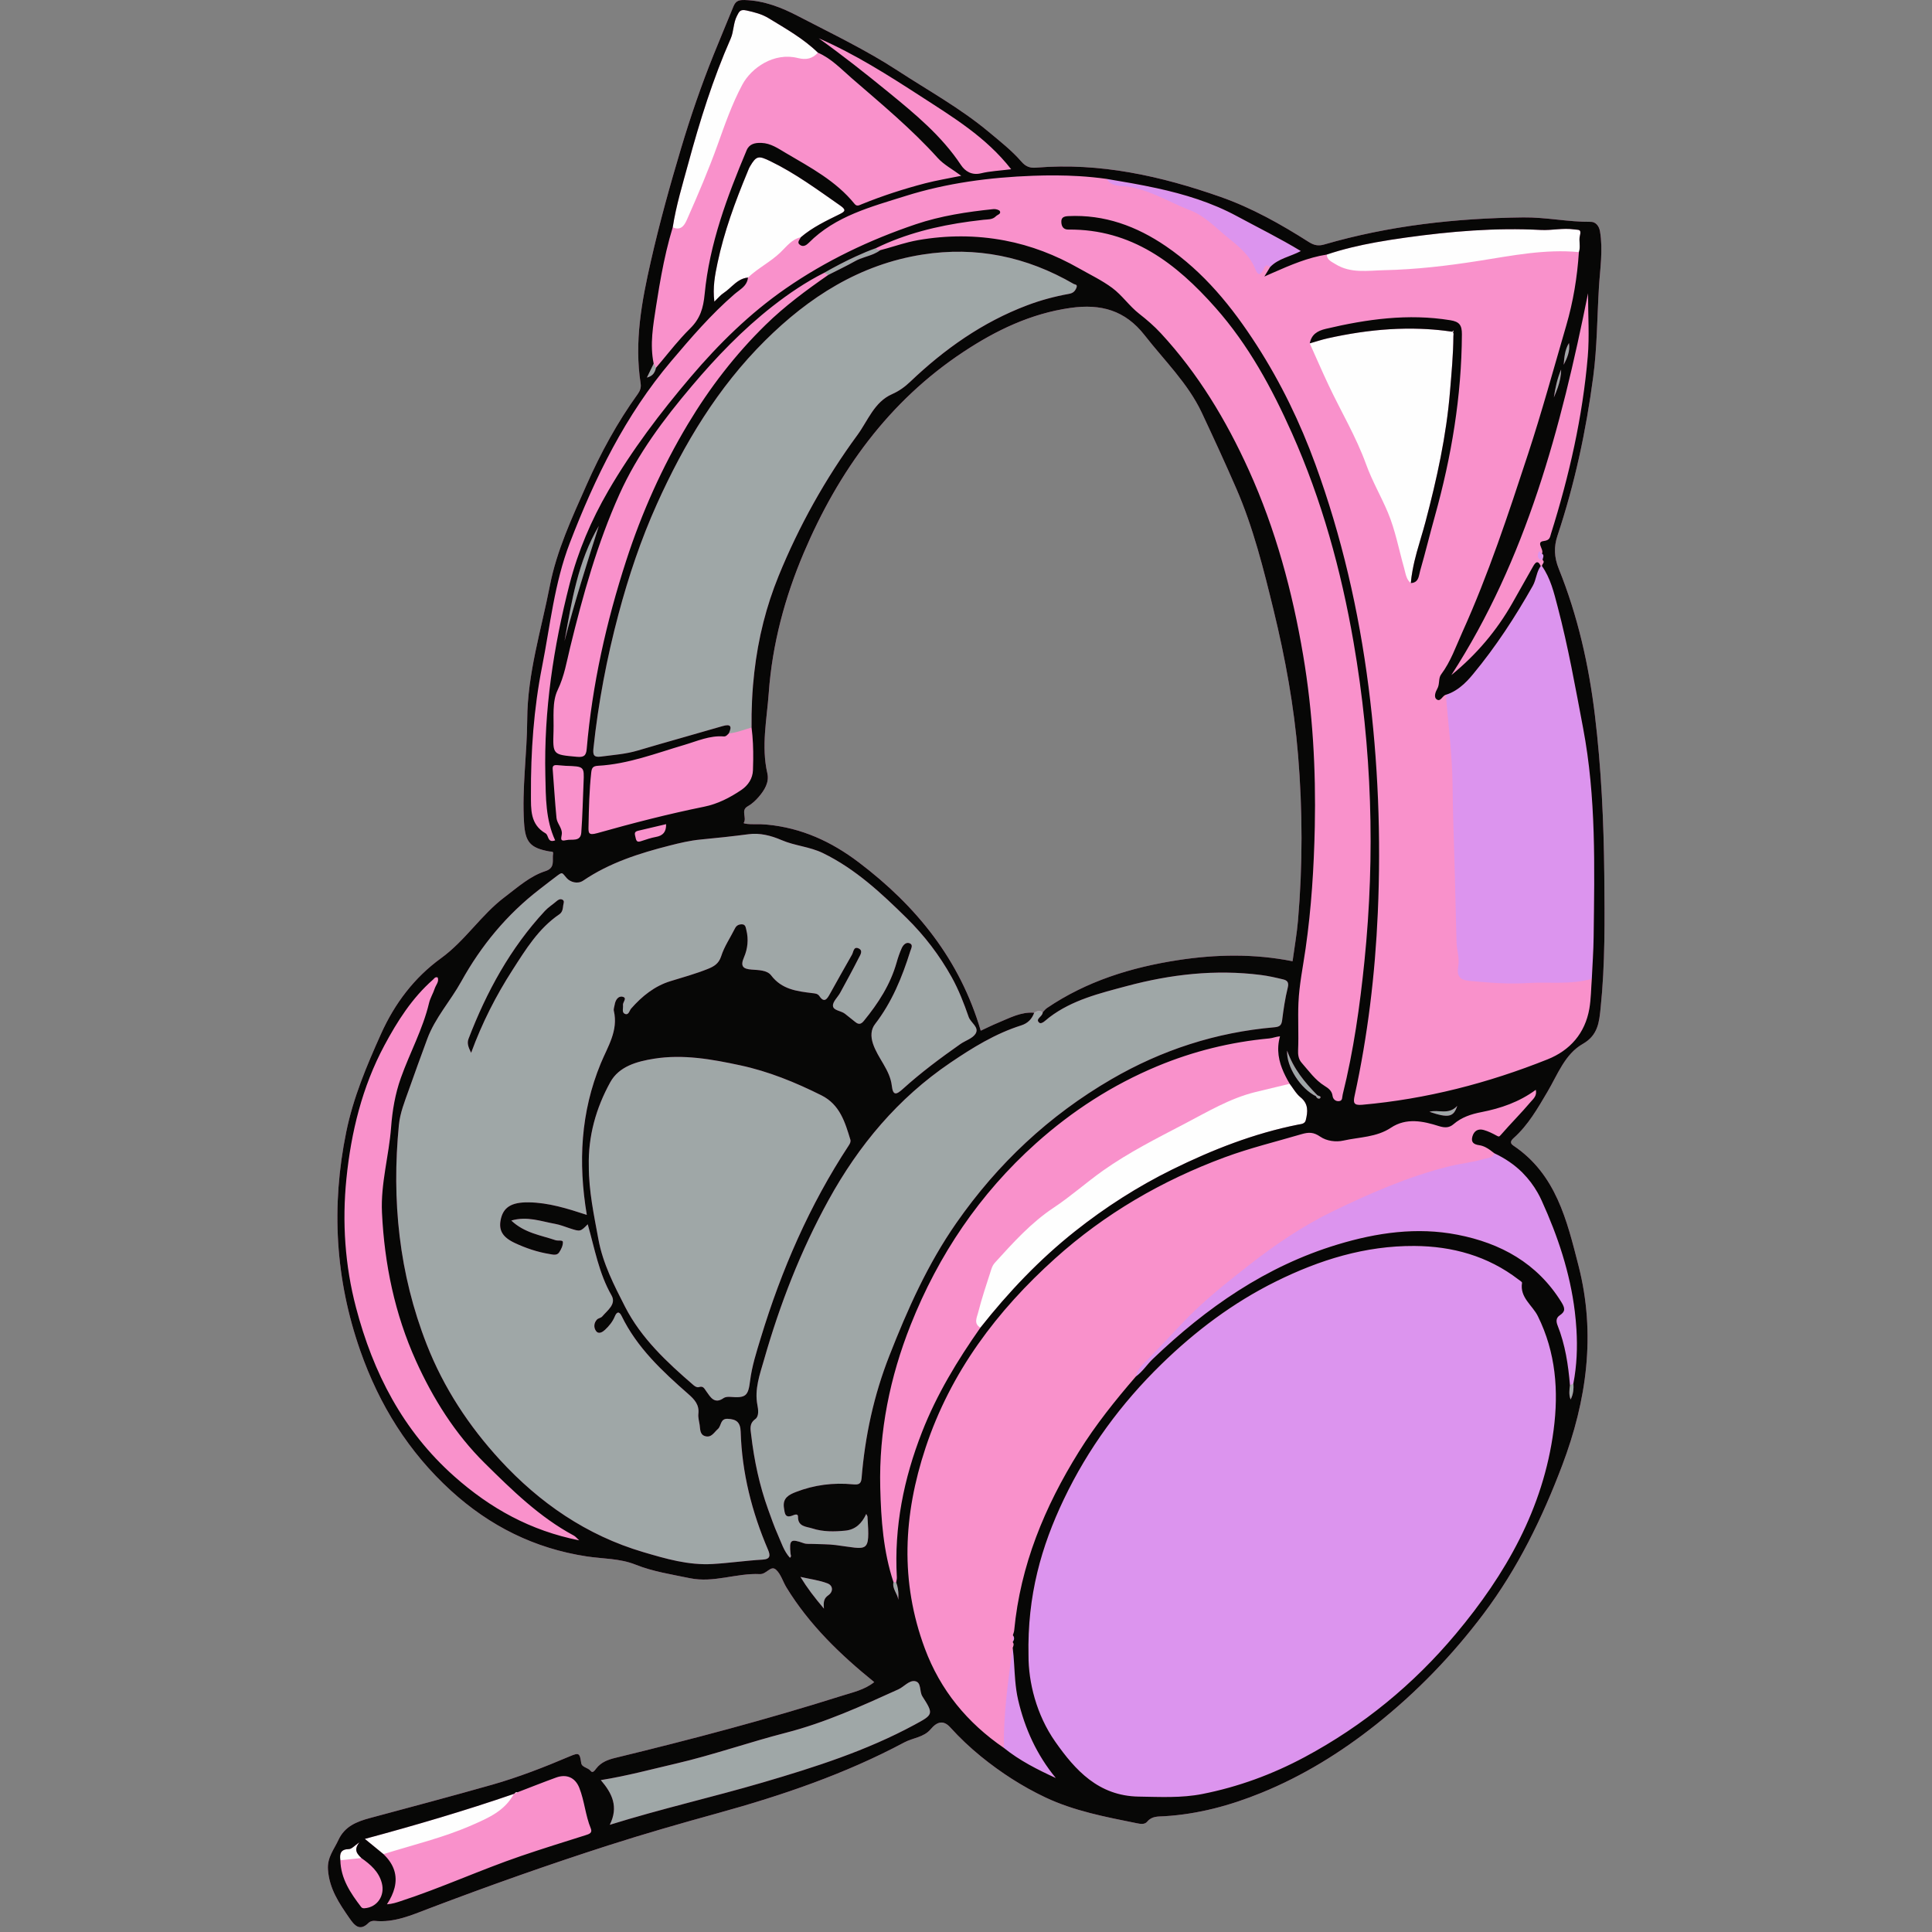 <svg xmlns="http://www.w3.org/2000/svg" xmlns:xlink="http://www.w3.org/1999/xlink" width="500" zoomAndPan="magnify" viewBox="0 0 375 375" height="500" preserveAspectRatio="xMidYMid meet" version="1.0"><rect x="0" y="0" width="375" height="375" fill="#808080" stroke="none"/><defs><clipPath id="id1"><path d="M 63.41 0 L 311.66 0 L 311.66 375 L 63.41 375 Z M 63.41 0 " clip-rule="nonzero"/></clipPath><clipPath id="id2"><path d="M 63.41 0 L 311.66 0 L 311.66 375 L 63.41 375 Z M 63.41 0 " clip-rule="nonzero"/></clipPath></defs><g clip-path="url(#id1)"><path fill="#f991cb" d="M 311.391 169.848 C 311.289 159.48 310.812 149.117 309.566 138.805 C 308.387 129.059 306.242 119.543 302.574 110.441 C 301.648 108.141 301.582 106.145 302.309 103.965 C 305.652 93.926 307.852 83.637 309.242 73.152 C 310.012 67.355 310 61.52 310.355 55.707 C 310.574 52.133 311.168 48.539 310.559 44.914 C 310.359 43.723 309.609 43.055 308.801 43.062 C 304.395 43.102 300.07 42.145 295.652 42.199 C 282.547 42.359 269.637 43.789 257.023 47.457 C 255.883 47.789 255.043 47.609 254.035 46.969 C 248.605 43.516 242.965 40.344 236.91 38.219 C 225.363 34.164 213.508 31.516 201.121 32.539 C 199.895 32.641 199.094 32.336 198.246 31.359 C 196.363 29.191 194.082 27.418 191.879 25.574 C 186.395 20.996 180.145 17.562 174.199 13.68 C 168.059 9.676 161.441 6.527 154.953 3.148 C 151.703 1.457 148.336 0.117 144.527 0.004 C 143.207 -0.035 142.742 0.301 142.324 1.336 C 141.07 4.43 139.762 7.504 138.52 10.602 C 136.129 16.539 134.047 22.586 132.215 28.719 C 130.047 35.957 128.031 43.23 126.352 50.602 C 124.555 58.469 123.086 66.344 124.348 74.453 C 124.473 75.262 124.203 75.902 123.777 76.492 C 119.816 82 116.594 87.918 113.852 94.113 C 111.035 100.477 108.059 106.844 106.73 113.668 C 105.055 122.289 102.379 130.703 102.332 139.699 C 102.297 146.348 101.293 153.004 101.719 159.703 C 101.957 163.453 102.883 164.586 106.645 165.266 C 106.953 165.324 107.449 165.195 107.355 165.703 C 107.133 166.926 107.844 168.441 105.883 169.074 C 102.848 170.051 100.496 172.211 97.996 174.094 C 93.391 177.559 90.332 182.559 85.594 185.996 C 80.449 189.723 76.625 194.727 73.934 200.723 C 71.164 206.891 68.566 213.055 67.211 219.68 C 64.262 234.094 65.055 248.285 69.938 262.199 C 73.609 272.668 79.285 281.816 87.535 289.344 C 95.062 296.211 103.758 300.551 113.848 302.094 C 117.02 302.578 120.273 302.465 123.352 303.695 C 126.734 305.051 130.352 305.59 133.91 306.328 C 138.535 307.285 142.945 305.309 147.477 305.531 C 148.797 305.598 149.594 303.762 150.613 304.668 C 151.562 305.512 151.945 306.973 152.645 308.121 C 157.078 315.363 163.086 321.156 169.688 326.496 C 167.789 328.012 165.496 328.488 163.344 329.168 C 148.887 333.742 134.23 337.609 119.5 341.188 C 118.02 341.547 116.703 342.012 115.738 343.25 C 115.48 343.578 115.055 344.262 114.656 343.75 C 114.125 343.059 112.941 343.074 112.812 342.188 C 112.527 340.258 112.406 340.133 110.57 340.91 C 105.633 343.008 100.637 344.961 95.473 346.426 C 87.602 348.66 79.691 350.758 71.793 352.887 C 69.227 353.574 66.898 354.496 65.684 357.141 C 64.832 358.984 63.5 360.516 63.656 362.863 C 63.902 366.598 65.828 369.434 67.82 372.309 C 68.777 373.691 69.809 374.988 71.578 373.191 C 71.824 372.938 72.344 372.805 72.715 372.84 C 76.492 373.234 79.883 371.727 83.23 370.453 C 94.742 366.078 106.332 361.965 118.066 358.195 C 125.105 355.934 132.207 353.898 139.32 351.938 C 151.832 348.484 164.047 344.324 175.52 338.203 C 177.211 337.301 179.328 337.223 180.648 335.641 C 181.93 334.098 183.168 333.875 184.434 335.277 C 186.285 337.32 188.262 339.184 190.402 340.926 C 194.27 344.07 198.422 346.75 202.898 348.871 C 208.496 351.523 214.57 352.66 220.602 353.879 C 221.355 354.031 222.176 354.191 222.676 353.586 C 223.586 352.48 224.793 352.602 225.969 352.531 C 232.531 352.145 238.797 350.445 244.828 347.988 C 252.895 344.707 260.254 340.164 267.074 334.75 C 274.98 328.469 281.934 321.258 288 313.188 C 294.609 304.402 299.363 294.629 303.23 284.406 C 307.992 271.816 309.789 258.926 306.391 245.676 C 304.133 236.867 302.035 227.922 293.742 222.352 C 293.094 221.918 293.152 221.473 293.785 220.91 C 296.625 218.375 298.473 215.113 300.383 211.879 C 302.348 208.555 303.75 204.59 307.227 202.613 C 310.207 200.922 310.402 198.316 310.676 195.68 C 311.57 187.094 311.473 178.457 311.391 169.848 Z M 222.18 65.078 C 226.012 69.988 230.594 74.414 233.262 80.09 C 235.551 84.961 237.812 89.863 239.961 94.809 C 243.258 102.395 245.246 110.395 247.203 118.41 C 249.465 127.695 251.18 137.062 251.961 146.578 C 252.844 157.273 252.863 167.98 251.945 178.676 C 251.723 181.281 251.258 183.867 250.891 186.582 C 243.445 185.09 236.008 185.23 228.594 186.375 C 219.527 187.773 210.902 190.457 203.219 195.66 C 202.902 195.879 202.664 196.211 202.391 196.488 C 201.816 196.051 201.277 196.246 200.742 196.574 C 198.16 196.367 195.973 197.594 193.711 198.523 C 192.598 198.98 191.523 199.523 190.367 200.059 C 186.328 186.293 177.906 175.879 166.684 167.375 C 161.336 163.324 155.586 160.703 148.926 160.066 C 148.066 159.98 147.195 159.953 146.328 159.977 C 145.609 160 144.242 159.902 144.363 159.715 C 145.023 158.699 143.703 157.289 145.156 156.492 C 145.957 156.051 146.672 155.371 147.277 154.672 C 148.395 153.371 149.348 151.844 148.945 150.094 C 147.738 144.844 148.852 139.633 149.223 134.453 C 149.898 125.059 152.344 115.941 156.012 107.312 C 162.723 91.512 172.484 77.906 187.016 68.293 C 193.32 64.121 200.078 60.863 207.781 59.77 C 213.699 58.93 218.398 60.23 222.18 65.078 Z M 222.18 65.078 " fill-opacity="1" fill-rule="nonzero"/></g><path fill="#f991cb" d="M 158.914 7.434 C 165.914 10.48 172.332 14.555 178.719 18.695 C 184.969 22.746 191.375 26.59 196.266 32.848 C 193.973 33.141 192.16 33.215 190.438 33.637 C 188.625 34.078 187.328 33.254 186.512 32.016 C 182.758 26.355 177.602 22.109 172.445 17.895 C 168.039 14.297 163.566 10.762 158.914 7.434 Z M 66.062 361.07 C 66.145 364.652 68.027 367.438 70.094 370.141 C 70.277 370.379 70.5 370.41 70.793 370.387 C 73.23 370.203 74.762 367.941 74.105 365.48 C 73.516 363.266 71.91 361.895 70.145 360.648 C 68.785 360.789 67.422 360.93 66.062 361.07 Z M 107.758 163.109 C 106.219 163.676 106.535 162.117 105.895 161.754 C 102.867 160.016 103.07 157.066 103.055 154.227 C 103.012 145.887 103.602 137.555 105.215 129.406 C 106.801 121.379 107.598 113.195 110.594 105.402 C 115.492 92.668 121.391 80.609 130.266 70.113 C 134.129 65.551 138.008 61.031 142.535 57.117 C 142.809 56.879 143.102 56.664 143.387 56.445 C 144.25 55.789 145.062 55.129 145.184 53.871 C 147.125 52.031 149.562 50.844 151.504 48.973 C 152.668 47.848 153.703 46.43 155.449 46.039 C 155.227 46.547 154.555 47.082 155.348 47.582 C 155.961 47.969 156.543 47.57 156.977 47.137 C 162.168 41.91 169.098 40.141 175.746 38.047 C 183.766 35.523 192.113 34.422 200.516 34.117 C 203.488 34.008 206.469 34.008 209.441 34.191 C 211.227 34.297 213.008 34.473 214.781 34.723 C 215.754 36.309 217.574 36.016 218.934 36.227 C 223.32 36.902 226.992 39.277 231.008 40.816 C 233.941 41.941 236.031 44.281 238.434 46.207 C 240.621 47.961 242.641 49.652 243.688 52.309 C 244.035 53.188 244.492 53.648 245.152 52.492 C 245.441 51.984 245.586 51.027 246.523 51.848 C 246.25 52.297 245.98 52.742 245.41 53.676 C 245.938 53.445 246.461 53.215 246.973 52.984 C 250.578 51.395 253.906 49.98 257.512 49.414 C 257.586 50.477 258.457 50.793 259.195 51.258 C 262.164 53.117 265.48 52.512 268.652 52.445 C 274.824 52.312 280.953 51.594 287.059 50.629 C 293.484 49.617 299.891 48.312 306.461 48.934 C 306.145 53.777 305.367 58.535 304.004 63.211 C 301.57 71.535 299.293 79.902 296.586 88.145 C 292.758 99.82 288.91 111.488 283.84 122.703 C 282.578 125.492 281.59 128.41 279.723 130.906 C 279.148 131.672 279.496 132.793 278.965 133.707 C 278.664 134.227 278.223 135.297 278.867 135.758 C 279.156 135.961 279.379 135.906 279.586 135.754 C 279.859 135.547 280.094 135.164 280.398 134.965 C 280.473 134.914 280.555 134.875 280.641 134.855 C 281.105 140.641 281.867 146.422 281.938 152.215 C 281.996 156.762 282.121 161.301 282.273 165.844 C 282.461 171.523 282.539 177.211 282.715 182.891 C 282.762 184.434 283.316 185.941 283.051 187.512 C 282.73 189.41 283.277 190.207 285.172 190.383 C 288.945 190.738 292.711 191.051 296.523 190.809 C 300.672 190.547 304.879 191.176 308.969 189.984 C 308.82 191.918 308.82 193.879 308.492 195.785 C 307.664 200.566 304.742 203.879 300.379 205.621 C 288.809 210.238 276.836 213.332 264.383 214.434 C 262.711 214.582 262.641 214.008 262.934 212.668 C 265.484 200.977 266.906 189.145 267.43 177.184 C 268.074 162.492 267.496 147.867 265.629 133.297 C 263.738 118.543 260.414 104.094 255.316 90.125 C 252.371 82.055 248.637 74.309 243.949 67.023 C 239.148 59.566 233.672 52.812 226.301 47.785 C 220.598 43.898 214.375 41.598 207.332 41.945 C 206.359 41.996 205.945 42.305 206.008 43.188 C 206.062 43.98 206.418 44.562 207.383 44.555 C 219.637 44.453 228.281 51.082 235.926 59.723 C 242.344 66.977 246.875 75.344 250.781 84.105 C 256.566 97.082 260.301 110.648 262.723 124.637 C 266.285 145.203 266.949 165.836 264.836 186.582 C 263.949 195.285 262.734 203.938 260.621 212.441 C 260.492 212.945 260.629 213.652 259.926 213.73 C 259.262 213.805 258.738 213.367 258.648 212.695 C 258.52 211.707 257.832 211.219 257.109 210.77 C 255.25 209.621 254.039 207.852 252.633 206.262 C 252 205.547 251.926 204.637 251.961 203.797 C 252.094 200.746 251.895 197.691 252.027 194.66 C 252.18 191.125 252.918 187.617 253.418 184.098 C 254.539 176.266 255.035 168.387 255.199 160.484 C 255.43 149.324 254.805 138.191 252.945 127.199 C 250.852 114.816 247.598 102.715 242.383 91.219 C 237.992 81.547 232.574 72.535 225.34 64.703 C 224.055 63.316 222.605 62.059 221.117 60.898 C 219.195 59.398 217.82 57.324 215.898 55.898 C 213.898 54.41 211.598 53.312 209.418 52.074 C 204.902 49.504 200.109 47.645 195.004 46.68 C 189.426 45.621 183.828 45.629 178.227 46.605 C 177.594 46.715 176.969 46.852 176.352 47.008 C 174.496 47.473 172.688 48.09 170.836 48.566 C 170.762 48.547 170.684 48.535 170.605 48.52 C 170.371 48.48 170.141 48.43 170.02 48.16 C 175.789 45.348 181.91 43.852 188.195 42.992 C 189.094 42.867 189.996 42.758 190.898 42.66 C 191.754 42.566 192.621 42.668 193.305 41.977 C 193.613 41.664 194.336 41.539 194.082 41.004 C 193.949 40.723 193.246 40.543 192.832 40.586 C 187.707 41.121 182.613 41.887 177.723 43.539 C 168.762 46.574 160.262 50.621 152.48 56.016 C 145.535 60.832 139.535 66.73 134.074 73.156 C 128.168 80.105 122.656 87.371 118.074 95.258 C 114.77 100.938 112.199 106.965 110.547 113.402 C 107.426 125.594 105.559 137.922 105.852 150.512 C 105.953 154.762 105.891 159.102 107.758 163.109 Z M 257.336 63.828 C 255.672 64.223 254.555 64.93 254.219 66.648 C 255.426 69.336 256.598 72.043 257.852 74.711 C 260.273 79.863 263.223 84.766 265.164 90.141 C 266.328 93.367 268.066 96.332 269.383 99.465 C 270.828 102.906 271.516 106.668 272.543 110.285 C 272.617 110.539 272.676 110.801 272.738 111.062 C 272.926 111.844 273.145 112.617 273.836 113.172 C 274.812 113.137 275.172 112.586 275.367 111.945 C 275.406 111.816 275.441 111.684 275.469 111.551 C 275.531 111.289 275.582 111.023 275.652 110.781 C 276.664 107.27 277.523 103.711 278.508 100.188 C 281.73 88.637 283.695 76.91 283.75 64.883 C 283.762 63.125 283.281 62.441 281.504 62.156 C 273.301 60.824 265.309 61.945 257.336 63.828 Z M 223 263.641 C 225.176 261.402 227.32 259.125 229.457 256.852 C 233.379 252.676 237.871 249.133 242.316 245.648 C 247.414 241.656 252.828 237.957 258.727 235.102 C 265.93 231.617 273.219 228.426 281.035 226.445 C 283.371 225.855 285.758 225.645 288.047 224.949 C 288.777 224.727 289.723 224.828 290.047 223.848 C 289.488 223.41 288.93 222.969 288.301 222.664 C 287.926 222.477 287.527 222.34 287.09 222.281 C 286.043 222.133 285.465 221.703 285.801 220.566 C 286.133 219.457 286.945 219.039 287.996 219.336 C 288.871 219.582 289.707 220 290.508 220.438 C 290.934 220.668 290.984 220.664 291.344 220.25 C 293.223 218.086 295.266 216.055 297.117 213.867 C 297.578 213.324 298.375 212.703 298.098 211.535 C 294.863 213.914 291.277 215.137 287.535 215.867 C 285.531 216.258 283.715 216.852 282.129 218.207 C 281.355 218.867 280.543 218.977 279.281 218.574 C 276.25 217.609 272.969 216.902 269.984 218.891 C 267.168 220.762 263.855 220.691 260.746 221.387 C 259.266 221.719 257.492 221.473 256.266 220.633 C 254.965 219.734 254.043 219.723 252.574 220.156 C 247.621 221.617 242.605 222.828 237.738 224.629 C 225.531 229.141 214.441 235.594 204.816 244.246 C 193.504 254.418 184.516 266.32 179.641 281.043 C 175.332 294.059 174.676 306.969 179.504 319.961 C 182.52 328.07 187.75 334.406 194.848 339.27 C 194.77 332.73 195.66 326.277 196.566 319.828 C 196.637 319.672 196.691 319.516 196.719 319.363 C 196.723 319.336 196.734 319.309 196.738 319.281 C 196.746 319.191 196.742 319.102 196.715 319.012 C 196.688 318.918 196.641 318.828 196.57 318.738 C 196.578 318.289 196.59 317.84 196.598 317.395 C 196.688 317.082 196.824 316.773 196.855 316.457 C 198.055 303.812 202.766 292.453 209.414 281.773 C 212.656 276.566 216.465 271.812 220.461 267.188 C 220.773 265.621 221.965 264.707 223 263.641 Z M 190.297 257.691 C 188.93 256.941 189.629 255.68 189.844 254.816 C 190.559 251.953 191.523 249.152 192.422 246.34 C 192.562 245.898 192.789 245.441 193.098 245.102 C 196.621 241.23 200.102 237.34 204.531 234.402 C 207.855 232.199 210.84 229.52 214.105 227.207 C 219.109 223.668 224.551 220.938 229.945 218.117 C 234.387 215.801 238.719 213.188 243.66 211.969 C 245.879 211.422 248.102 210.898 250.324 210.363 C 249.738 209.371 249.219 208.359 248.824 207.324 C 248.727 207.066 248.637 206.809 248.555 206.551 C 248.383 205.988 248.25 205.414 248.176 204.828 C 248.023 203.656 248.086 202.438 248.449 201.145 C 247.629 201.223 247.035 201.496 246.363 201.559 C 238.852 202.254 231.59 204.051 224.633 206.949 C 215.938 210.57 208.141 215.602 201.105 221.898 C 190.145 231.711 182.152 243.578 176.758 257.16 C 172.746 267.266 170.586 277.812 170.855 288.762 C 171.008 294.973 171.449 301.148 173.426 307.105 C 173.598 307.113 173.773 307.125 173.949 307.133 C 173.996 306.805 174.098 306.469 174.078 306.141 C 173.531 296.359 175.418 287.016 178.973 277.938 C 181.82 270.66 185.828 264.051 190.297 257.691 Z M 127.324 71.387 C 128.973 69.465 130.531 67.457 132.219 65.578 C 132.785 64.949 133.359 64.34 133.961 63.75 C 135.906 61.832 136.512 59.805 136.77 57.102 C 137.703 47.309 141.137 38.164 144.926 29.16 C 145.441 27.926 146.539 27.695 147.773 27.738 C 149.617 27.801 151.023 28.816 152.52 29.695 C 157.316 32.523 162.273 35.129 165.871 39.574 C 166.32 40.133 166.746 39.848 167.285 39.629 C 171.293 37.996 175.406 36.672 179.586 35.578 C 181.785 35.008 184.035 34.645 186.578 34.121 C 184.832 32.824 183.184 31.961 182.012 30.66 C 176.918 25.008 171.074 20.172 165.352 15.211 C 163.281 13.414 161.355 11.352 158.758 10.223 C 157.684 11.422 156.445 11.668 154.852 11.266 C 150.215 10.098 145.824 13.172 144.074 16.445 C 142.07 20.203 140.703 24.156 139.273 28.133 C 137.535 32.973 135.512 37.715 133.43 42.418 C 133.008 43.371 132.352 44.957 130.578 44.117 C 129.652 47.141 128.961 50.215 128.379 53.309 C 128.234 54.078 128.094 54.844 127.961 55.617 C 127.742 56.906 127.535 58.203 127.336 59.496 C 127.055 61.328 126.742 63.164 126.602 65.012 C 126.566 65.477 126.543 65.938 126.531 66.398 C 126.52 66.863 126.523 67.328 126.543 67.789 C 126.559 68.254 126.594 68.719 126.652 69.184 C 126.707 69.648 126.781 70.117 126.879 70.582 C 127.027 70.852 127.176 71.117 127.324 71.387 Z M 94.082 283.992 C 88.348 278.328 84.043 271.453 80.742 264.152 C 76.633 255.055 74.613 245.363 74.141 235.344 C 73.875 229.715 75.496 224.348 75.91 218.82 C 76.156 215.559 76.703 212.312 77.809 209.215 C 79.551 204.332 82.078 199.746 83.289 194.66 C 83.516 193.699 84.074 192.82 84.383 191.871 C 84.609 191.164 85.285 190.531 84.945 189.711 C 84.438 189.57 84.293 189.93 84.047 190.145 C 79.969 193.719 77.105 198.25 74.605 202.922 C 70.297 210.969 68.152 219.738 67.238 228.781 C 66.383 237.215 66.957 245.645 69.102 253.801 C 72.414 266.41 78.172 277.688 88.184 286.57 C 95.191 292.793 102.992 297.105 112.422 298.98 C 111.953 298.555 111.707 298.227 111.383 298.051 C 104.715 294.477 99.367 289.211 94.082 283.992 Z M 154.82 55.934 C 153.16 57.023 151.551 58.195 149.98 59.422 C 144.152 63.977 139.059 69.277 134.293 74.914 C 128.816 81.391 123.754 88.113 120.242 95.914 C 115.938 105.473 113.145 115.496 110.668 125.645 C 109.992 128.414 109.551 131.219 108.246 133.918 C 107.133 136.227 107.523 139.195 107.438 141.895 C 107.293 146.527 107.266 146.469 111.965 146.891 C 113.281 147.012 113.766 146.73 113.879 145.379 C 114.953 132.891 117.68 120.734 121.539 108.832 C 124.547 99.551 128.508 90.672 133.527 82.301 C 137.746 75.266 142.715 68.812 148.609 63.043 C 152.348 59.387 156.5 56.328 160.762 53.363 C 160.504 53.227 160.242 53.086 159.984 52.945 C 158.199 53.84 156.48 54.848 154.82 55.934 Z M 112.449 347.031 C 111.652 345.012 109.973 344.281 107.93 345.023 C 105.426 345.934 102.945 346.922 100.457 347.875 C 100.266 347.969 100.078 348.059 99.887 348.152 C 99.887 348.152 99.793 348.113 99.793 348.113 L 99.734 348.195 C 97.965 351.508 94.773 352.871 91.562 354.277 C 86.027 356.699 80.164 358.09 74.426 359.883 C 76.543 361.906 77.156 364.086 76.59 366.395 C 76.328 367.445 75.828 368.523 75.105 369.625 C 76.227 369.539 76.965 369.273 77.734 369.023 C 85.656 366.441 93.238 362.945 101.121 360.25 C 105.266 358.832 109.453 357.539 113.633 356.219 C 114.324 356 115.039 355.793 114.672 354.91 C 113.625 352.363 113.453 349.578 112.449 347.031 Z M 141.465 142.344 C 141.176 142.617 140.945 142.98 140.469 142.941 C 137.762 142.727 135.34 143.844 132.836 144.582 C 127.312 146.211 121.898 148.32 116.07 148.633 C 115.035 148.688 114.848 149.109 114.758 149.949 C 114.379 153.391 114.301 156.844 114.234 160.305 C 114.207 161.625 114.141 162.211 115.918 161.711 C 122.781 159.781 129.691 157.996 136.691 156.574 C 139.289 156.047 141.676 154.832 143.887 153.336 C 145.242 152.418 146.094 151.074 146.148 149.512 C 146.176 148.82 146.191 148.129 146.199 147.434 C 146.219 145.359 146.145 143.277 145.879 141.211 C 144.414 141.613 143.004 142.23 141.465 142.344 Z M 299.172 109.887 L 299.289 109.867 C 299.273 109.473 299.961 109.152 299.426 108.695 C 298.367 108.641 298.41 107.805 298.625 107.227 C 298.836 106.668 299.031 107.453 299.297 107.449 C 299.41 107.25 299.387 107.008 299.312 106.758 C 299.297 106.695 299.273 106.633 299.25 106.57 C 299.242 106.543 299.23 106.516 299.219 106.488 C 299.199 106.434 299.176 106.375 299.152 106.32 C 299.086 106.148 299.016 105.984 298.973 105.828 C 298.941 105.715 298.926 105.605 298.934 105.508 C 298.938 105.461 298.949 105.41 298.965 105.367 C 299 105.281 299.066 105.203 299.176 105.145 C 299.285 105.086 299.434 105.039 299.637 105.016 C 300.855 104.859 300.832 104.289 301.062 103.559 C 304.586 92.336 307.191 80.91 308.188 69.176 C 308.52 65.266 308.238 61.305 308.238 56.914 C 302.973 83.145 296.273 108.504 281.703 131.035 C 286.586 127.051 290.508 122.414 293.547 117.059 C 294.895 114.684 296.238 112.305 297.582 109.922 C 297.699 109.715 297.816 109.531 297.934 109.398 C 298.293 108.988 298.656 108.984 299.055 109.879 C 299.055 109.879 299.172 109.887 299.172 109.887 Z M 109.895 163.074 C 110.98 162.809 112.688 163.473 112.828 161.598 C 113.07 158.371 113.125 155.129 113.27 151.895 C 113.406 148.762 113.41 148.762 109.781 148.641 C 109.496 148.617 108.824 148.555 108.152 148.512 C 107.633 148.48 107.215 148.543 107.273 149.258 C 107.523 152.43 107.707 155.605 108.016 158.77 C 108.121 159.828 109.105 160.676 109.055 161.793 C 109.02 162.516 108.496 163.414 109.895 163.074 Z M 123.375 162.625 C 123.527 163.383 123.789 163.473 124.422 163.273 C 125.371 162.973 126.316 162.625 127.293 162.453 C 128.676 162.211 129.336 161.48 129.289 159.969 C 127.449 160.398 125.641 160.816 123.836 161.254 C 122.953 161.465 123.246 161.977 123.375 162.625 Z M 123.375 162.625 " fill-opacity="1" fill-rule="nonzero"/><path fill="#dc94ee" d="M 298.496 255.461 C 301.992 262.527 302.551 269.957 301.555 277.574 C 299.559 292.82 292.246 305.594 282.57 317.145 C 274.344 326.965 264.59 334.961 253.246 341.043 C 246.941 344.422 240.328 346.84 233.367 348.215 C 229.316 349.016 225.168 348.785 221.016 348.719 C 213.195 348.59 208.691 343.566 204.844 338.094 C 201.117 332.789 199.621 326.438 199.633 321.395 C 199.375 309.656 202.145 300.125 206.473 291.039 C 211.191 281.148 217.617 272.398 225.457 264.762 C 232.043 258.348 239.316 252.863 247.633 248.742 C 256.148 244.523 264.992 241.789 274.523 241.84 C 281.883 241.883 288.77 243.777 294.727 248.348 C 294.984 248.547 295.453 248.82 295.426 248.992 C 294.957 251.859 297.445 253.336 298.496 255.461 Z M 281.938 152.215 C 281.992 156.762 282.121 161.301 282.27 165.844 C 282.461 171.527 282.539 177.211 282.715 182.891 C 282.762 184.434 283.316 185.941 283.051 187.512 C 282.727 189.41 283.277 190.207 285.172 190.387 C 288.945 190.738 292.711 191.051 296.523 190.809 C 300.672 190.547 304.879 191.176 308.969 189.984 C 309.094 187.289 309.293 184.594 309.324 181.895 C 309.492 168.32 309.836 154.77 307.273 141.285 C 305.781 133.414 304.383 125.539 302.344 117.785 C 301.625 115.039 300.969 112.254 299.289 109.867 L 299.172 109.887 C 299.172 109.887 299.055 109.879 299.055 109.879 C 298.414 110.734 298.246 111.789 297.918 112.766 C 297.809 113.094 297.68 113.41 297.512 113.711 C 294.109 119.742 290.332 125.531 285.91 130.867 C 285.559 131.293 285.191 131.711 284.809 132.109 C 284.359 132.578 283.875 133.016 283.363 133.41 C 283.074 133.633 282.777 133.836 282.465 134.027 C 281.898 134.367 281.297 134.656 280.637 134.855 C 281.102 140.645 281.867 146.426 281.938 152.215 Z M 305.395 268.523 C 306.062 265.051 306.199 261.547 305.988 258.062 C 305.918 256.902 305.812 255.742 305.672 254.586 C 304.758 247.078 302.383 239.945 299.25 233.062 C 299.012 232.531 298.75 232.02 298.473 231.527 C 297.664 230.094 296.699 228.824 295.586 227.699 C 295.555 227.668 295.527 227.633 295.496 227.602 C 293.957 226.074 292.137 224.828 290.047 223.848 C 289.723 224.828 288.777 224.727 288.047 224.949 C 285.758 225.641 283.371 225.855 281.035 226.445 C 273.219 228.426 265.93 231.613 258.727 235.102 C 252.832 237.957 247.414 241.652 242.316 245.648 C 237.871 249.133 233.383 252.676 229.457 256.852 C 227.32 259.121 225.176 261.398 223 263.641 C 221.965 264.707 220.773 265.617 220.461 267.184 C 221.777 266.242 222.633 264.852 223.781 263.754 C 234.16 253.824 245.703 245.766 259.629 241.555 C 267.25 239.25 275.02 238.129 282.887 239.66 C 291.27 241.289 298.348 245.156 303.039 252.703 C 303.805 253.934 303.871 254.555 302.75 255.301 C 301.949 255.832 302.059 256.59 302.328 257.273 C 303.809 261.004 304.398 264.914 304.73 268.875 C 304.953 268.758 305.176 268.641 305.395 268.523 Z M 218.934 36.227 C 223.32 36.902 226.992 39.277 231.004 40.816 C 233.938 41.941 236.031 44.281 238.434 46.207 C 240.621 47.961 242.641 49.652 243.688 52.309 C 244.035 53.188 244.492 53.648 245.152 52.492 C 245.441 51.984 245.586 51.027 246.523 51.848 C 248.113 50.164 250.441 49.828 252.488 48.727 C 248.359 46.227 244.188 44.176 240.102 41.965 C 235.145 39.285 229.895 37.699 224.531 36.527 C 221.312 35.824 218.051 35.27 214.781 34.723 C 215.754 36.309 217.574 36.016 218.934 36.227 Z M 194.848 339.27 C 197.906 341.738 201.379 343.48 204.934 345.117 C 201.242 340.621 198.926 335.559 197.621 329.957 C 197.328 328.703 197.168 327.438 197.055 326.168 C 196.871 324.055 196.832 321.934 196.566 319.828 C 195.656 326.277 194.766 332.73 194.848 339.27 Z M 299.297 107.449 C 299.031 107.453 298.836 106.668 298.625 107.227 C 298.41 107.805 298.367 108.641 299.426 108.695 C 299.422 108.645 299.43 108.59 299.438 108.539 C 299.477 108.324 299.582 108.105 299.574 107.895 C 299.574 107.863 299.566 107.832 299.559 107.805 C 299.555 107.781 299.555 107.762 299.547 107.742 C 299.512 107.641 299.434 107.543 299.297 107.449 Z M 196.566 318.738 C 196.641 318.625 196.703 318.516 196.75 318.406 C 196.777 318.336 196.797 318.27 196.812 318.203 C 196.871 317.938 196.82 317.668 196.598 317.395 C 196.59 317.84 196.578 318.289 196.566 318.738 Z M 196.566 318.738 " fill-opacity="1" fill-rule="nonzero"/><path fill="#9fa7a7" d="M 143.762 277.895 C 143.707 276.07 142.938 275.457 141.23 275.391 C 139.758 275.336 140.039 276.77 139.336 277.379 C 138.578 278.027 138.109 279.086 136.902 278.77 C 135.82 278.484 135.926 277.441 135.805 276.594 C 135.699 275.871 135.477 275.129 135.555 274.422 C 135.754 272.66 134.82 271.656 133.59 270.578 C 128.559 266.16 123.656 261.605 120.656 255.438 C 120.172 254.445 119.691 254.637 119.328 255.52 C 118.91 256.543 118.219 257.383 117.445 258.109 C 117.008 258.516 116.219 259.066 115.691 258.348 C 115.211 257.699 115.246 256.797 115.863 256.133 C 116.121 255.855 116.645 255.816 116.887 255.531 C 117.891 254.344 119.664 253.141 118.695 251.445 C 116.238 247.148 115.426 242.348 114.078 237.637 C 112.637 239.086 112.641 239.078 110.602 238.418 C 109.648 238.109 108.707 237.719 107.73 237.547 C 105.02 237.07 102.332 236.012 99.242 236.91 C 101.809 239.344 104.949 239.746 107.832 240.723 C 108.316 240.891 109.23 240.633 109.254 241.082 C 109.289 241.746 108.918 242.516 108.52 243.105 C 108.082 243.754 107.285 243.512 106.637 243.406 C 104.312 243.023 102.082 242.27 99.957 241.281 C 97.543 240.156 96.797 238.824 97.164 236.848 C 97.629 234.344 99.238 233.336 102.609 233.379 C 106.473 233.43 110.098 234.574 113.898 235.812 C 112.191 225.621 112.715 215.855 116.605 206.418 C 117.953 203.141 120.047 200.059 119.148 196.211 C 119.062 195.844 119.246 195.414 119.309 195.016 C 119.445 194.125 119.984 193.285 120.828 193.473 C 121.836 193.695 120.836 194.527 120.918 195.094 C 121 195.668 120.652 196.469 121.234 196.762 C 122.027 197.168 122.16 196.156 122.496 195.77 C 124.605 193.359 127.074 191.383 130.109 190.453 C 132.555 189.703 135.016 189.02 137.387 188.074 C 138.527 187.617 139.508 187.078 139.973 185.613 C 140.574 183.727 141.742 182.02 142.645 180.227 C 142.918 179.676 143.324 179.434 143.922 179.414 C 144.695 179.387 144.73 179.973 144.859 180.492 C 145.32 182.312 145.125 184.168 144.414 185.801 C 143.629 187.598 144.25 188.07 145.875 188.199 C 147.23 188.305 148.887 188.285 149.684 189.332 C 151.746 192.047 154.652 192.398 157.629 192.766 C 158.172 192.832 158.691 192.824 159.051 193.355 C 159.969 194.715 160.52 193.938 161.043 192.996 C 162.477 190.426 163.906 187.852 165.367 185.301 C 165.664 184.781 165.668 183.68 166.602 184.07 C 167.617 184.492 166.965 185.379 166.664 185.973 C 165.516 188.23 164.301 190.461 163.086 192.688 C 162.613 193.559 161.621 194.422 161.676 195.238 C 161.738 196.172 163.25 196.168 164.004 196.773 C 164.672 197.316 165.355 197.836 166.023 198.383 C 166.672 198.91 167.133 198.816 167.68 198.145 C 170.457 194.75 172.805 191.129 174.02 186.859 C 174.293 185.898 174.617 184.941 175.027 184.031 C 175.309 183.398 175.902 182.777 176.617 183.113 C 177.273 183.426 176.855 184.082 176.672 184.668 C 175.086 189.711 173.113 194.543 169.836 198.785 C 169.043 199.812 168.957 201.141 169.453 202.609 C 170.41 205.453 172.742 207.656 173.094 210.738 C 173.328 212.785 174.035 212.453 175.273 211.336 C 178.762 208.184 182.531 205.379 186.371 202.676 C 187.359 201.98 188.75 201.59 189.336 200.668 C 190.152 199.387 188.418 198.543 188.016 197.387 C 187.098 194.746 186.074 192.102 184.719 189.668 C 182.371 185.445 179.434 181.602 175.98 178.203 C 171.07 173.367 166.051 168.668 159.746 165.59 C 157.172 164.336 154.266 164.176 151.73 163.078 C 149.598 162.152 147.445 161.645 145.34 161.918 C 142.219 162.324 139.102 162.664 135.969 162.957 C 133.973 163.145 131.992 163.613 130.043 164.109 C 124.125 165.609 118.336 167.441 113.207 170.926 C 112.102 171.676 110.68 171.195 110.023 170.469 C 109.094 169.438 109.242 169.18 108.223 169.93 C 107.039 170.797 105.891 171.719 104.727 172.613 C 98.379 177.496 93.383 183.543 89.52 190.523 C 87.426 194.305 84.445 197.559 82.922 201.668 C 81.699 204.973 80.508 208.289 79.328 211.609 C 78.547 213.816 77.652 216.004 77.422 218.355 C 76 232.977 77.438 247.215 82.84 260.992 C 86.137 269.398 91 276.785 97.043 283.363 C 104.727 291.727 113.867 298.023 124.863 301.266 C 129.23 302.555 133.621 303.852 138.312 303.578 C 141.566 303.391 144.785 302.914 148.027 302.723 C 149.543 302.637 149.547 301.918 149.07 300.809 C 145.93 293.488 144.004 285.871 143.762 277.895 Z M 91.445 204.352 C 90.859 203.184 90.629 202.449 90.949 201.613 C 94.449 192.492 99.062 184.035 105.75 176.824 C 106.418 176.098 107.289 175.562 108.039 174.91 C 108.375 174.613 108.742 174.434 109.137 174.613 C 109.633 174.84 109.375 175.336 109.328 175.68 C 109.242 176.332 109.211 177.027 108.562 177.469 C 104.508 180.223 102.02 184.316 99.461 188.301 C 96.285 193.242 93.605 198.465 91.445 204.352 Z M 145.879 141.211 C 144.414 141.613 143.004 142.23 141.465 142.344 C 142.125 140.938 141.785 140.488 140.234 140.941 C 134.75 142.539 129.242 144.062 123.766 145.684 C 121.426 146.375 119.02 146.531 116.629 146.852 C 115.289 147.031 115.047 146.559 115.184 145.285 C 116.117 136.438 117.773 127.727 120.066 119.141 C 122.012 111.852 124.41 104.707 127.512 97.816 C 132.777 86.109 139.348 75.199 148.488 66.117 C 157.004 57.66 166.871 51.324 179.027 49.414 C 189.488 47.766 199.281 49.816 208.414 55.113 C 208.652 55.254 209.223 55.172 208.922 55.887 C 208.617 56.602 208.219 56.902 207.504 57.031 C 204.719 57.539 201.988 58.266 199.348 59.266 C 190.703 62.539 183.32 67.758 176.676 74.09 C 175.621 75.098 174.516 75.895 173.152 76.496 C 169.684 78.027 168.465 81.648 166.43 84.426 C 160.207 92.91 155.086 102.074 151.113 111.824 C 149.914 114.766 148.945 117.746 148.176 120.766 C 147.367 123.957 146.789 127.191 146.41 130.465 C 146.312 131.316 146.23 132.168 146.16 133.027 C 146.078 134.016 146.012 135.008 145.969 136.004 C 145.887 137.73 145.855 139.469 145.879 141.211 Z M 152.16 292.641 C 152.332 293.789 152.363 294.785 153.953 294.113 C 154.281 293.977 154.906 293.773 154.895 294.395 C 154.859 296.367 156.559 296.301 157.664 296.664 C 159.73 297.34 161.926 297.309 164.086 297.094 C 166.039 296.902 167.297 295.695 168.137 293.852 C 168.285 294.172 168.371 294.273 168.379 294.383 C 168.863 301.68 168.539 300.703 162.223 299.898 C 160.758 299.711 159.262 299.746 157.781 299.676 C 157.191 299.645 156.551 299.734 156.012 299.539 C 153.465 298.633 153.172 298.836 153.445 301.598 C 153.469 301.844 153.68 302.066 153.324 302.363 C 152.137 301.062 151.648 299.391 150.961 297.852 C 150.254 296.27 149.688 294.617 149.094 292.984 C 147.402 288.297 146.379 283.449 145.801 278.512 C 145.676 277.426 145.371 276.336 146.617 275.43 C 147.348 274.895 147.18 273.578 147.016 272.742 C 146.41 269.625 147.484 266.773 148.297 263.93 C 151.371 253.16 155.406 242.766 160.824 232.926 C 166.695 222.262 174.293 213.176 184.43 206.297 C 188.77 203.352 193.195 200.617 198.234 199.023 C 199.48 198.629 200.297 197.797 200.738 196.574 C 201.273 196.246 201.812 196.051 202.387 196.488 C 202.438 197.289 200.844 197.77 201.715 198.5 C 202.191 198.898 203.043 197.949 203.656 197.48 C 208.117 194.082 213.488 192.793 218.719 191.391 C 227.215 189.113 235.902 188.121 244.715 189.238 C 246.172 189.422 247.613 189.75 249.039 190.094 C 249.82 190.281 250.219 190.645 249.957 191.688 C 249.441 193.766 249.129 195.902 248.863 198.031 C 248.734 199.059 248.32 199.312 247.328 199.398 C 236.051 200.375 225.535 203.781 215.754 209.465 C 203.621 216.508 193.656 225.863 185.633 237.371 C 180.059 245.363 176.172 254.098 172.629 263.137 C 169.598 270.863 167.906 278.734 167.234 286.914 C 167.141 288.074 166.621 288.215 165.543 288.113 C 161.754 287.75 158.039 288.215 154.48 289.598 C 153.148 290.117 151.883 290.75 152.16 292.641 Z M 165.055 221.207 C 165.164 221.574 165.004 221.934 164.754 222.316 C 157.141 233.898 151.684 246.473 147.664 259.695 C 146.832 262.43 145.945 265.172 145.59 268.031 C 145.23 270.938 144.781 271.387 141.75 271.137 C 141.234 271.094 140.734 271.168 140.469 271.355 C 138.652 272.652 137.863 271.117 137.102 270.066 C 136.672 269.469 136.512 268.977 135.656 269.234 C 135.297 269.34 134.938 269.137 134.586 268.836 C 129.445 264.402 124.453 259.75 121.336 253.664 C 119.203 249.496 117.012 245.258 116.145 240.516 C 115.285 235.832 114.281 231.172 114.289 226.375 C 114.137 220.547 115.691 215.051 118.461 210.043 C 120.152 206.984 123.617 206.02 126.977 205.488 C 132.629 204.594 138.16 205.594 143.648 206.77 C 149.18 207.953 154.379 210.078 159.434 212.602 C 163.016 214.395 164.016 217.801 165.055 221.207 Z M 179.043 329.281 C 181.27 332.738 181.145 332.809 177.488 334.785 C 168.18 339.82 158.16 343.016 148.07 345.973 C 138.359 348.82 128.477 351.043 118.355 354.195 C 120.09 350.715 118.844 348.109 116.617 345.516 C 121.699 344.703 126.453 343.414 131.242 342.301 C 138.449 340.621 145.418 338.156 152.566 336.32 C 160.172 334.363 167.266 331.125 174.367 327.906 C 175.449 327.414 176.414 326.168 177.523 326.301 C 178.926 326.469 178.395 328.273 179.043 329.281 Z M 116.238 102.074 C 113.871 109.492 111.504 116.914 109.57 124.453 C 110.957 116.734 112.164 108.973 116.238 102.074 Z M 160.785 309.633 C 159.992 310.188 159.773 310.809 159.93 312.238 C 158.043 310.012 156.691 308.246 155.363 306.074 C 157.301 306.512 159.035 306.723 160.613 307.332 C 161.73 307.762 161.758 308.949 160.785 309.633 Z M 170.836 48.566 C 170.469 48.848 170.07 49.066 169.656 49.25 C 169.07 49.516 168.449 49.707 167.836 49.91 C 167.207 50.121 166.586 50.344 166.008 50.668 C 164.293 51.629 162.512 52.473 160.762 53.363 C 160.504 53.227 160.242 53.086 159.98 52.945 C 161.98 51.801 164.016 50.73 166.105 49.773 C 167.387 49.188 168.684 48.633 170.02 48.16 C 170.141 48.43 170.371 48.48 170.605 48.52 C 170.684 48.535 170.762 48.547 170.836 48.566 Z M 255.441 212.781 C 252.484 211.355 249.645 207.055 249.832 203.918 C 251.074 207.484 253.246 210.074 255.629 212.516 C 255.562 212.602 255.5 212.691 255.441 212.781 Z M 282.852 214.648 C 282.148 216.844 281.129 217.051 277.457 215.801 C 279.152 215.281 281.137 216.508 282.852 214.648 Z M 303.012 71.727 C 303.016 72.926 302.758 74.059 302.383 75.168 C 302.156 75.836 301.887 76.492 301.605 77.145 C 301.883 75.289 302.262 73.461 303.012 71.727 Z M 303.023 71.695 C 303.02 71.703 303.02 71.715 303.012 71.727 C 303.012 71.719 303.016 71.711 303.016 71.703 Z M 303.508 70.812 C 303.629 69.395 303.715 67.945 304.539 66.574 C 304.789 68.203 304.164 69.508 303.508 70.812 Z M 173.949 307.133 C 174.262 307.957 174.383 308.805 174.387 309.664 C 174.387 309.953 174.375 310.242 174.352 310.531 C 174.246 309.332 173.129 308.406 173.426 307.105 C 173.602 307.113 173.777 307.125 173.949 307.133 Z M 126.309 72.988 C 126.102 73.113 125.855 73.215 125.559 73.297 C 126.051 72.285 126.465 71.434 126.879 70.582 C 127.027 70.852 127.176 71.117 127.324 71.387 C 127.203 71.934 127.012 72.418 126.59 72.781 C 126.508 72.855 126.414 72.926 126.309 72.988 Z M 305.395 268.523 C 305.441 269.023 305.434 269.516 305.367 270.008 C 305.324 270.293 305.27 270.582 305.176 270.867 C 305.094 271.129 304.988 271.387 304.855 271.648 C 304.484 270.695 304.617 269.785 304.73 268.879 C 304.953 268.758 305.176 268.641 305.395 268.523 Z M 255.441 212.781 C 255.5 212.691 255.562 212.602 255.629 212.516 C 255.816 212.773 256.504 212.676 256.27 213.109 C 256.129 213.375 255.586 213.262 255.441 212.781 Z M 303.078 71.629 L 303.023 71.695 C 303.023 71.695 303.016 71.703 303.016 71.703 C 303.016 71.703 303.078 71.629 303.078 71.629 Z M 303.078 71.629 " fill-opacity="1" fill-rule="nonzero"/><path fill="#fefefe" d="M 158.758 10.223 C 157.684 11.422 156.445 11.664 154.852 11.262 C 150.219 10.098 145.824 13.172 144.078 16.445 C 142.07 20.203 140.703 24.156 139.277 28.133 C 137.535 32.973 135.512 37.715 133.43 42.418 C 133.008 43.371 132.352 44.957 130.578 44.117 C 131.23 39.902 132.48 35.824 133.59 31.727 C 135.828 23.48 138.367 15.328 141.828 7.488 C 142.43 6.121 142.316 4.5 143.035 3.102 C 143.469 2.258 143.641 1.75 144.91 2.031 C 146.426 2.371 147.871 2.727 149.191 3.535 C 152.52 5.566 155.93 7.48 158.758 10.223 Z M 69.773 357.586 C 68.812 358.234 68.273 358.902 67.723 358.91 C 66.109 358.934 65.895 359.801 66.062 361.07 C 67.422 360.93 68.785 360.789 70.145 360.648 C 69.371 359.867 68.551 359.098 69.773 357.586 Z M 243.66 211.969 C 238.719 213.188 234.387 215.797 229.945 218.117 C 224.551 220.938 219.109 223.668 214.105 227.207 C 210.84 229.52 207.855 232.199 204.531 234.402 C 200.102 237.34 196.621 241.23 193.098 245.102 C 192.789 245.441 192.562 245.898 192.422 246.34 C 191.523 249.152 190.562 251.953 189.844 254.816 C 189.629 255.684 188.93 256.941 190.301 257.691 C 195.75 250.801 201.77 244.457 208.66 238.992 C 214.527 234.34 220.824 230.305 227.535 226.996 C 235.324 223.156 243.391 219.992 251.961 218.285 C 252.52 218.176 253.262 218.172 253.445 217.438 C 253.852 215.797 254.012 214.25 252.418 212.973 C 252.207 212.801 252.012 212.609 251.832 212.402 C 251.586 212.121 251.359 211.812 251.141 211.5 C 250.871 211.117 250.609 210.727 250.328 210.363 C 248.105 210.898 245.879 211.422 243.66 211.969 Z M 151.504 48.973 C 152.668 47.848 153.703 46.43 155.449 46.039 C 157.703 44.113 160.363 42.859 162.996 41.562 C 164.078 41.027 164.277 40.727 163.059 39.879 C 158.676 36.824 154.387 33.645 149.543 31.297 C 147.246 30.184 146.82 30.176 145.551 32.344 C 145.352 32.684 145.219 33.07 145.066 33.441 C 142.688 39.168 140.547 44.984 139.266 51.062 C 138.777 53.387 138.312 55.781 138.656 58.547 C 139.406 57.836 139.859 57.258 140.445 56.879 C 140.836 56.621 141.195 56.316 141.551 56.004 C 141.73 55.848 141.902 55.688 142.082 55.527 C 142.965 54.738 143.879 53.992 145.184 53.871 C 147.125 52.031 149.562 50.844 151.504 48.973 Z M 259.195 51.258 C 262.164 53.117 265.48 52.512 268.652 52.445 C 274.824 52.312 280.953 51.594 287.059 50.629 C 293.484 49.617 299.891 48.312 306.461 48.934 C 306.844 47.887 306.414 46.734 306.652 45.777 C 306.996 44.41 306.406 44.66 305.539 44.531 C 303.367 44.211 301.223 44.75 299.078 44.637 C 290.285 44.168 281.566 44.902 272.879 46.113 C 270.93 46.387 268.984 46.684 267.051 47.035 C 263.828 47.621 260.637 48.363 257.512 49.414 C 257.586 50.477 258.457 50.793 259.195 51.258 Z M 91.562 354.277 C 94.773 352.871 97.965 351.508 99.734 348.195 C 90.312 351.441 80.75 354.25 70.816 356.93 C 71.168 357.219 71.504 357.492 71.824 357.754 C 72.199 358.059 72.547 358.348 72.891 358.625 C 73.422 359.059 73.926 359.473 74.426 359.883 C 80.164 358.09 86.027 356.699 91.562 354.277 Z M 100.457 347.875 C 100.266 347.844 100.094 347.855 99.98 347.984 C 99.941 348.027 99.91 348.082 99.887 348.152 C 100.078 348.059 100.266 347.969 100.457 347.875 Z M 281.891 64.383 C 281.895 64.379 281.898 64.375 281.898 64.371 C 281.883 64.363 281.871 64.352 281.855 64.34 C 281.867 64.359 281.879 64.367 281.891 64.383 Z M 274.996 107.172 C 275.535 105.211 276.164 103.266 276.684 101.301 C 278.891 92.953 280.742 84.559 281.449 75.922 C 281.742 72.359 282.078 68.809 282.102 65.234 C 282.102 65.156 282.113 65.078 282.117 64.996 C 282.121 64.953 282.125 64.914 282.125 64.871 C 282.129 64.816 282.125 64.762 282.117 64.711 C 282.105 64.645 282.09 64.582 282.055 64.527 C 282.043 64.504 282.02 64.48 282 64.457 C 281.965 64.457 281.93 64.43 281.891 64.383 C 281.891 64.383 281.887 64.387 281.887 64.387 C 281.375 64.312 280.867 64.242 280.359 64.184 C 278.836 64 277.312 63.883 275.793 63.824 C 274.781 63.789 273.77 63.777 272.758 63.789 C 271.75 63.805 270.742 63.844 269.734 63.906 C 265.703 64.152 261.695 64.773 257.699 65.668 C 256.523 65.93 255.379 66.316 254.219 66.648 C 255.43 69.336 256.598 72.043 257.855 74.711 C 260.277 79.859 263.223 84.766 265.164 90.137 C 266.332 93.363 268.066 96.332 269.383 99.465 C 270.828 102.906 271.516 106.664 272.543 110.281 C 272.617 110.539 272.676 110.801 272.738 111.062 C 272.926 111.844 273.145 112.617 273.836 113.172 C 273.902 112.363 274.023 111.57 274.164 110.777 C 274.383 109.562 274.668 108.363 274.996 107.172 Z M 282 64.461 C 282.051 64.461 282.094 64.418 282.133 64.328 C 282.152 64.281 282.105 64.207 282.09 64.148 C 282.027 64.223 281.965 64.297 281.898 64.371 C 281.898 64.375 281.895 64.379 281.891 64.383 C 281.93 64.43 281.965 64.461 282 64.461 Z M 281.855 64.34 C 281.855 64.34 281.887 64.387 281.887 64.387 C 281.887 64.387 281.891 64.387 281.891 64.383 C 281.879 64.367 281.867 64.359 281.855 64.34 Z M 281.855 64.34 " fill-opacity="1" fill-rule="nonzero"/><g clip-path="url(#id2)"><path fill="#070706" d="M 306.391 245.676 C 304.133 236.867 302.035 227.922 293.742 222.355 C 293.094 221.918 293.152 221.477 293.785 220.91 C 296.625 218.379 298.473 215.113 300.383 211.879 C 302.348 208.555 303.75 204.594 307.227 202.617 C 310.207 200.922 310.402 198.316 310.676 195.684 C 311.57 187.094 311.473 178.457 311.391 169.848 C 311.289 159.48 310.812 149.117 309.566 138.805 C 308.387 129.055 306.242 119.543 302.574 110.441 C 301.648 108.141 301.582 106.145 302.309 103.965 C 305.652 93.922 307.852 83.637 309.242 73.148 C 310.012 67.352 310 61.52 310.355 55.703 C 310.574 52.133 311.168 48.535 310.559 44.914 C 310.359 43.723 309.609 43.055 308.801 43.059 C 304.395 43.102 300.07 42.145 295.652 42.199 C 282.547 42.359 269.637 43.789 257.023 47.457 C 255.883 47.789 255.043 47.609 254.035 46.969 C 248.605 43.516 242.965 40.344 236.91 38.219 C 225.363 34.164 213.508 31.516 201.121 32.539 C 199.895 32.641 199.094 32.336 198.246 31.359 C 196.363 29.191 194.082 27.414 191.879 25.574 C 186.395 20.996 180.145 17.562 174.199 13.68 C 168.059 9.676 161.441 6.527 154.953 3.148 C 151.703 1.453 148.336 0.117 144.527 0.004 C 143.207 -0.035 142.742 0.301 142.324 1.336 C 141.07 4.43 139.762 7.504 138.52 10.602 C 136.129 16.539 134.047 22.586 132.215 28.719 C 130.047 35.957 128.031 43.23 126.352 50.602 C 124.555 58.469 123.086 66.344 124.348 74.453 C 124.473 75.262 124.203 75.902 123.777 76.492 C 119.816 81.996 116.594 87.914 113.852 94.113 C 111.035 100.477 108.059 106.844 106.73 113.668 C 105.055 122.289 102.379 130.703 102.332 139.699 C 102.297 146.348 101.293 153.004 101.719 159.703 C 101.957 163.453 102.883 164.582 106.645 165.266 C 106.953 165.32 107.449 165.195 107.355 165.703 C 107.133 166.922 107.844 168.441 105.883 169.074 C 102.848 170.051 100.496 172.211 97.996 174.094 C 93.391 177.559 90.332 182.559 85.594 185.996 C 80.449 189.723 76.625 194.727 73.934 200.723 C 71.164 206.891 68.566 213.055 67.211 219.68 C 64.262 234.094 65.055 248.281 69.938 262.199 C 73.609 272.668 79.285 281.816 87.535 289.344 C 95.062 296.211 103.758 300.551 113.848 302.094 C 117.02 302.578 120.273 302.465 123.352 303.695 C 126.734 305.047 130.352 305.59 133.91 306.328 C 138.535 307.285 142.945 305.309 147.477 305.531 C 148.797 305.598 149.594 303.762 150.613 304.668 C 151.562 305.512 151.945 306.973 152.645 308.117 C 157.078 315.363 163.086 321.156 169.688 326.496 C 167.789 328.012 165.496 328.484 163.344 329.168 C 148.887 333.742 134.23 337.609 119.5 341.184 C 118.02 341.543 116.703 342.012 115.738 343.25 C 115.48 343.578 115.055 344.262 114.656 343.746 C 114.125 343.055 112.941 343.074 112.812 342.188 C 112.527 340.258 112.406 340.133 110.57 340.91 C 105.633 343.008 100.637 344.961 95.473 346.426 C 87.602 348.66 79.691 350.758 71.793 352.883 C 69.227 353.574 66.898 354.496 65.684 357.141 C 64.832 358.984 63.5 360.516 63.656 362.859 C 63.902 366.594 65.828 369.434 67.82 372.309 C 68.777 373.688 69.809 374.988 71.578 373.191 C 71.824 372.938 72.344 372.801 72.715 372.84 C 76.492 373.234 79.883 371.727 83.227 370.453 C 94.742 366.078 106.332 361.965 118.066 358.195 C 125.105 355.934 132.207 353.898 139.32 351.938 C 151.832 348.484 164.047 344.324 175.52 338.203 C 177.211 337.301 179.328 337.223 180.648 335.637 C 181.93 334.098 183.168 333.875 184.434 335.273 C 186.285 337.316 188.262 339.184 190.402 340.926 C 194.27 344.07 198.422 346.75 202.898 348.871 C 208.496 351.52 214.57 352.66 220.602 353.879 C 221.355 354.031 222.176 354.191 222.676 353.582 C 223.586 352.48 224.793 352.602 225.969 352.531 C 232.531 352.145 238.797 350.445 244.828 347.988 C 252.895 344.703 260.254 340.16 267.074 334.746 C 274.98 328.469 281.934 321.258 288 313.188 C 294.609 304.402 299.363 294.625 303.23 284.406 C 307.992 271.82 309.789 258.93 306.391 245.676 Z M 70.793 370.387 C 70.5 370.41 70.273 370.379 70.094 370.141 C 68.027 367.438 66.145 364.652 66.062 361.07 C 65.895 359.801 66.109 358.934 67.723 358.91 C 68.273 358.902 68.812 358.234 69.773 357.586 C 68.551 359.098 69.371 359.867 70.145 360.648 C 71.91 361.895 73.516 363.266 74.105 365.48 C 74.762 367.941 73.23 370.203 70.793 370.387 Z M 113.633 356.219 C 109.453 357.539 105.266 358.832 101.121 360.25 C 93.242 362.945 85.656 366.441 77.734 369.023 C 76.969 369.273 76.227 369.539 75.105 369.625 C 75.828 368.523 76.332 367.445 76.59 366.395 C 77.156 364.082 76.543 361.906 74.426 359.883 C 73.926 359.473 73.422 359.059 72.891 358.625 C 72.547 358.344 72.199 358.059 71.824 357.754 C 71.504 357.492 71.168 357.219 70.816 356.93 C 80.75 354.25 90.312 351.441 99.734 348.195 L 99.793 348.109 C 99.793 348.109 99.887 348.152 99.887 348.152 C 99.914 348.082 99.945 348.023 99.98 347.984 C 100.098 347.855 100.266 347.844 100.457 347.875 C 102.945 346.922 105.426 345.934 107.93 345.023 C 109.973 344.281 111.652 345.012 112.449 347.031 C 113.453 349.578 113.625 352.363 114.676 354.91 C 115.039 355.793 114.324 356 113.633 356.219 Z M 178.719 18.691 C 184.969 22.746 191.375 26.59 196.266 32.848 C 193.973 33.141 192.16 33.215 190.438 33.633 C 188.625 34.078 187.328 33.25 186.512 32.016 C 182.758 26.355 177.602 22.109 172.445 17.895 C 168.039 14.297 163.566 10.762 158.914 7.434 C 165.914 10.48 172.332 14.555 178.719 18.691 Z M 126.879 70.582 C 126.781 70.113 126.707 69.648 126.652 69.184 C 126.598 68.719 126.562 68.254 126.543 67.789 C 126.523 67.324 126.523 66.863 126.531 66.398 C 126.543 65.938 126.57 65.477 126.605 65.012 C 126.746 63.164 127.055 61.328 127.336 59.496 C 127.535 58.199 127.742 56.906 127.965 55.617 C 128.094 54.844 128.234 54.078 128.379 53.309 C 128.961 50.215 129.656 47.141 130.578 44.117 C 131.23 39.902 132.48 35.828 133.594 31.727 C 135.832 23.48 138.371 15.332 141.828 7.488 C 142.43 6.121 142.316 4.5 143.035 3.102 C 143.469 2.258 143.641 1.75 144.91 2.035 C 146.426 2.371 147.871 2.73 149.191 3.535 C 152.52 5.566 155.93 7.48 158.758 10.223 C 161.359 11.352 163.281 13.414 165.352 15.211 C 171.074 20.172 176.918 25.008 182.012 30.66 C 183.184 31.961 184.836 32.824 186.578 34.121 C 184.039 34.645 181.785 35.008 179.586 35.578 C 175.406 36.672 171.293 37.996 167.285 39.629 C 166.75 39.848 166.32 40.133 165.871 39.574 C 162.273 35.129 157.32 32.523 152.523 29.695 C 151.027 28.816 149.617 27.801 147.777 27.738 C 146.539 27.695 145.445 27.93 144.926 29.16 C 141.137 38.164 137.707 47.309 136.77 57.102 C 136.512 59.805 135.91 61.832 133.961 63.75 C 133.363 64.34 132.785 64.949 132.223 65.578 C 130.531 67.457 128.973 69.465 127.328 71.387 C 127.203 71.934 127.012 72.418 126.59 72.781 C 126.508 72.855 126.414 72.922 126.312 72.984 C 126.105 73.109 125.855 73.215 125.559 73.293 C 126.051 72.285 126.465 71.434 126.879 70.582 Z M 105.895 161.754 C 102.867 160.016 103.07 157.066 103.055 154.227 C 103.012 145.887 103.602 137.555 105.215 129.406 C 106.801 121.379 107.598 113.195 110.594 105.402 C 115.492 92.668 121.391 80.609 130.266 70.113 C 134.129 65.551 138.008 61.031 142.535 57.117 C 142.809 56.879 143.102 56.664 143.387 56.445 C 144.25 55.789 145.062 55.129 145.184 53.871 C 143.879 53.992 142.965 54.738 142.082 55.527 C 141.906 55.688 141.73 55.848 141.551 56.004 C 141.195 56.316 140.836 56.621 140.445 56.879 C 139.859 57.258 139.406 57.836 138.656 58.547 C 138.312 55.781 138.777 53.387 139.266 51.062 C 140.547 44.984 142.688 39.168 145.066 33.441 C 145.223 33.07 145.352 32.688 145.551 32.344 C 146.816 30.176 147.246 30.184 149.543 31.297 C 154.387 33.645 158.676 36.824 163.059 39.879 C 164.277 40.727 164.078 41.027 162.996 41.562 C 160.363 42.859 157.707 44.113 155.449 46.039 C 155.227 46.547 154.555 47.082 155.348 47.582 C 155.961 47.969 156.543 47.57 156.977 47.137 C 162.168 41.91 169.098 40.141 175.746 38.047 C 183.766 35.523 192.113 34.422 200.516 34.117 C 203.488 34.008 206.469 34.012 209.441 34.191 C 211.227 34.301 213.008 34.473 214.781 34.723 C 218.051 35.27 221.312 35.824 224.531 36.527 C 229.898 37.699 235.145 39.285 240.102 41.965 C 244.191 44.176 248.363 46.227 252.492 48.727 C 250.441 49.828 248.113 50.164 246.523 51.848 C 246.25 52.297 245.98 52.742 245.41 53.676 C 245.938 53.445 246.461 53.215 246.973 52.984 C 250.578 51.395 253.906 49.98 257.512 49.414 C 260.637 48.363 263.828 47.621 267.051 47.035 C 268.984 46.684 270.93 46.387 272.875 46.113 C 281.566 44.902 290.285 44.168 299.078 44.637 C 301.223 44.75 303.367 44.211 305.539 44.531 C 306.406 44.66 306.996 44.41 306.652 45.777 C 306.41 46.734 306.84 47.887 306.461 48.934 C 306.145 53.777 305.367 58.535 304 63.211 C 301.57 71.535 299.293 79.902 296.586 88.145 C 292.758 99.82 288.91 111.488 283.84 122.703 C 282.578 125.492 281.59 128.41 279.719 130.906 C 279.148 131.672 279.496 132.793 278.965 133.707 C 278.664 134.227 278.219 135.297 278.867 135.758 C 279.156 135.961 279.379 135.906 279.582 135.754 C 279.855 135.547 280.094 135.164 280.398 134.965 C 280.473 134.914 280.551 134.875 280.637 134.855 C 281.301 134.656 281.902 134.367 282.465 134.027 C 282.777 133.836 283.074 133.633 283.363 133.41 C 283.879 133.016 284.359 132.578 284.809 132.109 C 285.191 131.711 285.559 131.289 285.91 130.863 C 290.332 125.531 294.109 119.738 297.512 113.707 C 297.68 113.41 297.809 113.094 297.918 112.766 C 298.246 111.789 298.414 110.734 299.055 109.879 C 298.656 108.984 298.289 108.988 297.934 109.398 C 297.816 109.531 297.699 109.715 297.582 109.922 C 296.238 112.305 294.895 114.684 293.547 117.059 C 290.508 122.414 286.586 127.051 281.703 131.035 C 296.27 108.504 302.973 83.145 308.238 56.914 C 308.238 61.305 308.52 65.266 308.188 69.176 C 307.188 80.91 304.586 92.336 301.059 103.559 C 300.832 104.289 300.855 104.859 299.637 105.016 C 299.434 105.039 299.285 105.086 299.176 105.145 C 299.066 105.203 299 105.281 298.965 105.367 C 298.945 105.41 298.938 105.461 298.934 105.508 C 298.926 105.605 298.941 105.715 298.973 105.828 C 299.016 105.984 299.086 106.148 299.152 106.32 C 299.176 106.375 299.199 106.434 299.219 106.488 C 299.23 106.516 299.242 106.543 299.25 106.57 C 299.273 106.633 299.293 106.695 299.312 106.758 C 299.387 107.008 299.41 107.25 299.297 107.449 C 299.434 107.539 299.508 107.641 299.547 107.738 C 299.555 107.762 299.555 107.781 299.559 107.805 C 299.562 107.832 299.574 107.863 299.574 107.895 C 299.582 108.102 299.477 108.324 299.438 108.539 C 299.43 108.59 299.422 108.645 299.426 108.695 C 299.961 109.152 299.273 109.473 299.289 109.867 C 300.969 112.254 301.625 115.039 302.344 117.789 C 304.383 125.539 305.781 133.414 307.273 141.285 C 309.836 154.77 309.492 168.32 309.324 181.895 C 309.293 184.594 309.09 187.289 308.969 189.984 C 308.82 191.922 308.82 193.883 308.492 195.785 C 307.664 200.566 304.742 203.879 300.379 205.621 C 288.809 210.242 276.836 213.332 264.383 214.438 C 262.707 214.586 262.641 214.012 262.93 212.672 C 265.484 200.977 266.902 189.145 267.43 177.184 C 268.074 162.496 267.496 147.867 265.629 133.297 C 263.738 118.547 260.414 104.094 255.316 90.129 C 252.371 82.055 248.633 74.312 243.945 67.027 C 239.148 59.57 233.672 52.816 226.297 47.785 C 220.598 43.898 214.375 41.602 207.332 41.949 C 206.355 41.996 205.945 42.305 206.008 43.188 C 206.062 43.984 206.418 44.566 207.383 44.559 C 219.637 44.453 228.281 51.086 235.926 59.723 C 242.344 66.977 246.875 75.344 250.781 84.105 C 256.562 97.082 260.301 110.652 262.723 124.637 C 266.285 145.203 266.949 165.84 264.836 186.582 C 263.949 195.289 262.734 203.938 260.617 212.441 C 260.492 212.949 260.629 213.652 259.926 213.73 C 259.258 213.809 258.734 213.371 258.648 212.699 C 258.52 211.711 257.832 211.223 257.105 210.773 C 255.25 209.625 254.035 207.855 252.633 206.266 C 252 205.547 251.926 204.637 251.961 203.801 C 252.094 200.75 251.895 197.691 252.027 194.66 C 252.18 191.125 252.914 187.617 253.418 184.102 C 254.539 176.27 255.035 168.387 255.199 160.484 C 255.43 149.324 254.805 138.195 252.945 127.203 C 250.852 114.816 247.598 102.719 242.379 91.219 C 237.992 81.547 232.574 72.535 225.336 64.703 C 224.055 63.316 222.605 62.062 221.113 60.898 C 219.195 59.402 217.816 57.324 215.898 55.898 C 213.895 54.41 211.598 53.316 209.414 52.074 C 204.902 49.508 200.109 47.645 195.004 46.68 C 189.426 45.625 183.828 45.633 178.227 46.605 C 177.594 46.719 176.969 46.855 176.352 47.008 C 174.496 47.473 172.688 48.09 170.836 48.566 C 170.469 48.852 170.07 49.07 169.656 49.254 C 169.07 49.516 168.449 49.707 167.836 49.914 C 167.207 50.121 166.586 50.344 166.008 50.668 C 164.293 51.633 162.512 52.473 160.762 53.367 C 156.5 56.328 152.348 59.387 148.609 63.047 C 142.715 68.812 137.746 75.27 133.527 82.305 C 128.508 90.676 124.547 99.555 121.539 108.832 C 117.68 120.734 114.953 132.891 113.879 145.383 C 113.766 146.73 113.277 147.012 111.965 146.895 C 107.262 146.469 107.293 146.527 107.438 141.895 C 107.52 139.195 107.133 136.227 108.246 133.922 C 109.547 131.219 109.992 128.418 110.668 125.645 C 113.145 115.5 115.938 105.477 120.242 95.914 C 123.754 88.117 128.816 81.391 134.293 74.918 C 139.059 69.281 144.152 63.98 149.98 59.422 C 151.551 58.195 153.16 57.023 154.82 55.938 C 156.48 54.848 158.195 53.844 159.984 52.945 C 161.98 51.805 164.016 50.734 166.105 49.777 C 167.387 49.188 168.684 48.637 170.02 48.164 C 175.789 45.348 181.91 43.852 188.195 42.992 C 189.094 42.867 189.996 42.758 190.898 42.66 C 191.754 42.566 192.621 42.668 193.305 41.977 C 193.613 41.664 194.336 41.539 194.082 41.004 C 193.949 40.723 193.246 40.543 192.832 40.586 C 187.707 41.121 182.613 41.887 177.723 43.539 C 168.762 46.574 160.262 50.621 152.48 56.016 C 145.535 60.832 139.535 66.73 134.074 73.156 C 128.168 80.105 122.656 87.371 118.074 95.258 C 114.77 100.941 112.199 106.965 110.547 113.402 C 107.426 125.594 105.559 137.922 105.852 150.512 C 105.949 154.762 105.891 159.105 107.758 163.113 C 106.219 163.676 106.535 162.117 105.895 161.754 Z M 303.508 70.812 C 303.629 69.395 303.715 67.945 304.539 66.574 C 304.789 68.203 304.164 69.508 303.508 70.812 Z M 303.016 71.703 L 303.023 71.695 C 303.023 71.695 303.016 71.703 303.016 71.703 C 303.012 71.703 303.078 71.629 303.078 71.629 L 303.023 71.691 C 303.02 71.703 303.02 71.715 303.012 71.723 C 303.016 72.922 302.758 74.059 302.383 75.164 C 302.156 75.832 301.887 76.492 301.605 77.145 C 301.883 75.289 302.262 73.461 303.012 71.723 C 303.012 71.719 303.016 71.711 303.016 71.703 Z M 282.852 214.648 C 282.148 216.844 281.129 217.051 277.457 215.801 C 279.152 215.281 281.137 216.508 282.852 214.648 Z M 174.078 306.141 C 174.098 306.469 173.996 306.805 173.949 307.133 C 174.262 307.957 174.383 308.805 174.387 309.664 C 174.387 309.953 174.375 310.242 174.352 310.531 C 174.246 309.332 173.129 308.406 173.426 307.105 C 171.449 301.148 171.012 294.973 170.855 288.762 C 170.586 277.812 172.746 267.266 176.758 257.16 C 182.156 243.578 190.145 231.711 201.105 221.898 C 208.141 215.602 215.941 210.57 224.633 206.949 C 231.59 204.051 238.855 202.254 246.363 201.559 C 247.035 201.496 247.629 201.223 248.449 201.145 C 248.086 202.438 248.023 203.66 248.176 204.828 C 248.254 205.414 248.383 205.988 248.555 206.551 C 248.637 206.812 248.727 207.07 248.824 207.324 C 249.219 208.363 249.742 209.371 250.328 210.363 C 250.609 210.727 250.871 211.117 251.141 211.5 C 251.359 211.812 251.586 212.121 251.832 212.402 C 252.012 212.609 252.207 212.801 252.418 212.973 C 254.012 214.254 253.852 215.797 253.445 217.438 C 253.262 218.172 252.52 218.176 251.961 218.285 C 243.391 219.992 235.324 223.156 227.535 226.996 C 220.824 230.305 214.527 234.34 208.66 238.992 C 201.77 244.457 195.75 250.801 190.301 257.691 C 185.828 264.051 181.82 270.66 178.973 277.938 C 175.418 287.016 173.531 296.359 174.078 306.141 Z M 249.832 203.918 C 251.074 207.484 253.246 210.074 255.629 212.516 C 255.816 212.773 256.504 212.676 256.27 213.109 C 256.129 213.375 255.586 213.262 255.441 212.781 C 252.484 211.355 249.645 207.059 249.832 203.918 Z M 145.879 141.211 C 146.145 143.277 146.223 145.359 146.199 147.438 C 146.191 148.129 146.176 148.82 146.148 149.512 C 146.094 151.074 145.242 152.422 143.887 153.336 C 141.676 154.832 139.289 156.051 136.691 156.578 C 129.691 157.996 122.781 159.781 115.918 161.715 C 114.141 162.215 114.207 161.625 114.234 160.305 C 114.301 156.848 114.379 153.391 114.758 149.949 C 114.852 149.109 115.035 148.691 116.07 148.637 C 121.898 148.32 127.312 146.211 132.836 144.582 C 135.34 143.844 137.762 142.727 140.469 142.941 C 140.945 142.98 141.18 142.617 141.465 142.344 C 142.129 140.938 141.789 140.488 140.234 140.941 C 134.75 142.543 129.242 144.062 123.766 145.684 C 121.426 146.379 119.02 146.535 116.629 146.855 C 115.289 147.035 115.051 146.559 115.184 145.285 C 116.121 136.441 117.777 127.73 120.066 119.145 C 122.012 111.855 124.41 104.707 127.512 97.816 C 132.777 86.113 139.348 75.199 148.492 66.117 C 157.004 57.66 166.871 51.328 179.027 49.414 C 189.488 47.766 199.281 49.816 208.414 55.117 C 208.652 55.254 209.223 55.176 208.922 55.891 C 208.617 56.602 208.219 56.902 207.504 57.035 C 204.723 57.539 201.988 58.266 199.348 59.27 C 190.703 62.539 183.32 67.762 176.676 74.094 C 175.621 75.098 174.516 75.898 173.152 76.5 C 169.688 78.027 168.465 81.648 166.43 84.426 C 160.207 92.91 155.086 102.074 151.113 111.828 C 149.918 114.766 148.945 117.746 148.176 120.77 C 147.367 123.961 146.789 127.195 146.414 130.465 C 146.316 131.316 146.23 132.172 146.16 133.027 C 146.078 134.016 146.016 135.008 145.969 136.004 C 145.887 137.73 145.855 139.469 145.879 141.211 Z M 129.289 159.969 C 129.336 161.48 128.676 162.211 127.293 162.453 C 126.316 162.625 125.371 162.973 124.422 163.273 C 123.789 163.473 123.527 163.383 123.375 162.625 C 123.246 161.977 122.953 161.465 123.836 161.254 C 125.641 160.816 127.449 160.398 129.289 159.969 Z M 108.016 158.77 C 107.707 155.605 107.523 152.43 107.273 149.258 C 107.215 148.543 107.633 148.48 108.152 148.512 C 108.824 148.555 109.496 148.617 109.781 148.645 C 113.41 148.762 113.406 148.762 113.27 151.898 C 113.125 155.133 113.07 158.371 112.828 161.598 C 112.688 163.473 110.98 162.809 109.895 163.074 C 108.496 163.414 109.02 162.516 109.055 161.793 C 109.105 160.68 108.121 159.828 108.016 158.77 Z M 109.57 124.453 C 110.957 116.734 112.164 108.973 116.238 102.074 C 113.871 109.492 111.504 116.914 109.57 124.453 Z M 88.184 286.57 C 78.172 277.688 72.414 266.41 69.102 253.801 C 66.957 245.645 66.383 237.215 67.238 228.781 C 68.152 219.738 70.297 210.969 74.602 202.926 C 77.105 198.25 79.969 193.719 84.047 190.145 C 84.289 189.93 84.438 189.57 84.945 189.715 C 85.285 190.531 84.609 191.164 84.379 191.871 C 84.074 192.82 83.516 193.699 83.285 194.66 C 82.078 199.75 79.551 204.332 77.809 209.215 C 76.703 212.312 76.156 215.559 75.91 218.82 C 75.496 224.348 73.875 229.715 74.141 235.344 C 74.613 245.367 76.633 255.055 80.742 264.152 C 84.043 271.457 88.348 278.328 94.082 283.992 C 99.367 289.211 104.711 294.477 111.379 298.055 C 111.707 298.227 111.949 298.555 112.418 298.98 C 102.992 297.109 95.191 292.793 88.184 286.57 Z M 148.031 302.723 C 144.785 302.91 141.566 303.387 138.316 303.574 C 133.621 303.848 129.234 302.555 124.867 301.266 C 113.867 298.02 104.727 291.723 97.043 283.363 C 91 276.781 86.137 269.398 82.84 260.992 C 77.438 247.211 76 232.973 77.422 218.352 C 77.652 216.004 78.547 213.812 79.328 211.609 C 80.508 208.285 81.699 204.969 82.926 201.664 C 84.445 197.555 87.43 194.301 89.523 190.52 C 93.387 183.543 98.379 177.496 104.727 172.609 C 105.895 171.715 107.039 170.797 108.223 169.926 C 109.246 169.18 109.094 169.434 110.027 170.469 C 110.68 171.191 112.102 171.676 113.207 170.922 C 118.336 167.441 124.125 165.609 130.043 164.105 C 131.992 163.609 133.977 163.141 135.969 162.953 C 139.102 162.66 142.223 162.32 145.344 161.914 C 147.449 161.641 149.602 162.152 151.73 163.074 C 154.27 164.172 157.172 164.332 159.746 165.59 C 166.051 168.664 171.07 173.363 175.984 178.199 C 179.434 181.598 182.371 185.441 184.719 189.664 C 186.074 192.102 187.102 194.746 188.016 197.387 C 188.418 198.539 190.156 199.387 189.34 200.664 C 188.75 201.586 187.359 201.977 186.375 202.672 C 182.531 205.375 178.762 208.184 175.273 211.336 C 174.035 212.453 173.332 212.785 173.098 210.734 C 172.742 207.652 170.41 205.449 169.453 202.605 C 168.961 201.137 169.047 199.809 169.84 198.781 C 173.113 194.539 175.09 189.711 176.672 184.664 C 176.855 184.078 177.273 183.422 176.617 183.113 C 175.902 182.773 175.312 183.398 175.027 184.027 C 174.617 184.938 174.293 185.895 174.023 186.855 C 172.809 191.129 170.457 194.746 167.68 198.145 C 167.133 198.816 166.672 198.906 166.023 198.379 C 165.359 197.836 164.676 197.312 164.008 196.773 C 163.25 196.164 161.738 196.168 161.676 195.234 C 161.621 194.422 162.613 193.555 163.086 192.684 C 164.301 190.457 165.516 188.23 166.664 185.969 C 166.965 185.375 167.617 184.488 166.605 184.066 C 165.672 183.676 165.664 184.781 165.371 185.297 C 163.906 187.852 162.477 190.422 161.043 192.992 C 160.52 193.934 159.969 194.711 159.055 193.355 C 158.695 192.824 158.172 192.832 157.629 192.762 C 154.656 192.398 151.75 192.047 149.684 189.328 C 148.891 188.285 147.234 188.301 145.875 188.195 C 144.254 188.07 143.633 187.594 144.414 185.797 C 145.125 184.164 145.324 182.309 144.859 180.488 C 144.73 179.973 144.699 179.383 143.922 179.41 C 143.324 179.434 142.918 179.672 142.645 180.223 C 141.746 182.02 140.574 183.723 139.977 185.613 C 139.508 187.078 138.527 187.613 137.387 188.07 C 135.016 189.016 132.555 189.703 130.113 190.449 C 127.078 191.379 124.609 193.359 122.5 195.766 C 122.16 196.152 122.027 197.164 121.234 196.762 C 120.656 196.469 121.004 195.664 120.918 195.09 C 120.836 194.523 121.84 193.695 120.832 193.469 C 119.984 193.281 119.449 194.121 119.309 195.012 C 119.246 195.414 119.062 195.844 119.148 196.207 C 120.047 200.055 117.957 203.137 116.605 206.414 C 112.715 215.855 112.195 225.617 113.898 235.809 C 110.098 234.57 106.473 233.426 102.609 233.375 C 99.238 233.332 97.633 234.344 97.168 236.844 C 96.801 238.82 97.543 240.156 99.961 241.281 C 102.082 242.27 104.312 243.023 106.641 243.402 C 107.285 243.508 108.082 243.75 108.52 243.102 C 108.918 242.512 109.293 241.746 109.254 241.078 C 109.23 240.629 108.32 240.887 107.832 240.723 C 104.953 239.742 101.812 239.34 99.242 236.906 C 102.336 236.008 105.02 237.07 107.73 237.547 C 108.707 237.719 109.648 238.109 110.602 238.418 C 112.641 239.078 112.641 239.082 114.078 237.633 C 115.426 242.344 116.238 247.145 118.699 251.441 C 119.668 253.137 117.895 254.34 116.887 255.531 C 116.648 255.816 116.121 255.852 115.863 256.133 C 115.25 256.797 115.215 257.695 115.691 258.348 C 116.219 259.062 117.012 258.512 117.445 258.105 C 118.223 257.379 118.91 256.539 119.332 255.52 C 119.695 254.633 120.172 254.441 120.656 255.434 C 123.656 261.602 128.559 266.156 133.594 270.574 C 134.82 271.652 135.754 272.66 135.555 274.422 C 135.477 275.125 135.699 275.867 135.805 276.59 C 135.93 277.438 135.824 278.48 136.902 278.766 C 138.109 279.082 138.582 278.027 139.336 277.375 C 140.039 276.77 139.762 275.332 141.234 275.391 C 142.938 275.453 143.707 276.066 143.766 277.891 C 144.008 285.871 145.934 293.484 149.074 300.805 C 149.547 301.918 149.543 302.633 148.031 302.723 Z M 164.754 222.316 C 157.141 233.898 151.684 246.473 147.664 259.695 C 146.832 262.43 145.945 265.172 145.59 268.031 C 145.23 270.938 144.781 271.387 141.75 271.137 C 141.234 271.094 140.734 271.168 140.469 271.355 C 138.652 272.652 137.863 271.117 137.102 270.066 C 136.672 269.469 136.512 268.977 135.656 269.234 C 135.297 269.34 134.938 269.137 134.586 268.836 C 129.445 264.402 124.453 259.75 121.336 253.664 C 119.203 249.496 117.012 245.258 116.145 240.516 C 115.285 235.832 114.281 231.172 114.289 226.375 C 114.137 220.547 115.691 215.051 118.461 210.043 C 120.152 206.984 123.617 206.02 126.977 205.488 C 132.629 204.594 138.16 205.594 143.648 206.77 C 149.18 207.953 154.379 210.078 159.434 212.602 C 163.016 214.395 164.016 217.801 165.055 221.207 C 165.164 221.574 165.004 221.934 164.754 222.316 Z M 160.785 309.633 C 159.992 310.188 159.773 310.809 159.93 312.238 C 158.043 310.012 156.691 308.246 155.363 306.074 C 157.301 306.512 159.035 306.723 160.613 307.332 C 161.73 307.762 161.758 308.949 160.785 309.633 Z M 152.16 292.641 C 152.332 293.789 152.363 294.785 153.953 294.113 C 154.281 293.977 154.906 293.773 154.895 294.395 C 154.859 296.367 156.559 296.301 157.664 296.664 C 159.73 297.34 161.926 297.309 164.086 297.094 C 166.039 296.902 167.297 295.695 168.137 293.852 C 168.285 294.172 168.371 294.273 168.379 294.383 C 168.863 301.68 168.539 300.703 162.223 299.898 C 160.758 299.711 159.262 299.746 157.781 299.676 C 157.191 299.645 156.551 299.734 156.012 299.539 C 153.465 298.633 153.172 298.836 153.445 301.598 C 153.469 301.844 153.68 302.066 153.324 302.363 C 152.137 301.062 151.648 299.391 150.961 297.852 C 150.254 296.27 149.688 294.617 149.094 292.984 C 147.402 288.297 146.379 283.449 145.801 278.512 C 145.676 277.426 145.371 276.336 146.617 275.43 C 147.348 274.895 147.18 273.578 147.016 272.742 C 146.41 269.625 147.484 266.773 148.297 263.93 C 151.371 253.16 155.406 242.766 160.824 232.926 C 166.695 222.262 174.293 213.176 184.43 206.297 C 188.77 203.352 193.195 200.617 198.234 199.023 C 199.48 198.629 200.297 197.797 200.738 196.574 C 198.156 196.367 195.969 197.594 193.707 198.523 C 192.594 198.98 191.52 199.523 190.363 200.059 C 186.324 186.293 177.902 175.879 166.68 167.375 C 161.332 163.324 155.582 160.703 148.922 160.062 C 148.062 159.98 147.191 159.949 146.324 159.977 C 145.605 160 144.238 159.902 144.359 159.715 C 145.02 158.699 143.699 157.289 145.152 156.492 C 145.953 156.051 146.668 155.371 147.273 154.672 C 148.391 153.371 149.344 151.844 148.941 150.094 C 147.734 144.844 148.848 139.633 149.219 134.453 C 149.895 125.059 152.34 115.938 156.008 107.312 C 162.719 91.512 172.48 77.906 187.012 68.293 C 193.316 64.121 200.074 60.859 207.777 59.766 C 213.695 58.926 218.395 60.23 222.176 65.074 C 226.008 69.988 230.59 74.414 233.258 80.086 C 235.547 84.961 237.809 89.863 239.957 94.805 C 243.254 102.391 245.242 110.391 247.199 118.41 C 249.461 127.695 251.176 137.062 251.957 146.578 C 252.84 157.27 252.859 167.98 251.941 178.672 C 251.719 181.277 251.254 183.863 250.887 186.578 C 243.441 185.09 236.004 185.227 228.59 186.371 C 219.523 187.773 210.898 190.453 203.215 195.66 C 202.898 195.875 202.66 196.211 202.387 196.488 C 202.438 197.289 200.844 197.77 201.715 198.5 C 202.191 198.898 203.043 197.945 203.656 197.48 C 208.117 194.078 213.488 192.793 218.719 191.391 C 227.215 189.113 235.902 188.121 244.715 189.238 C 246.172 189.422 247.613 189.75 249.039 190.094 C 249.82 190.277 250.219 190.645 249.957 191.688 C 249.441 193.766 249.129 195.902 248.863 198.031 C 248.734 199.059 248.32 199.312 247.328 199.398 C 236.051 200.375 225.535 203.781 215.754 209.461 C 203.621 216.508 193.656 225.863 185.633 237.371 C 180.059 245.363 176.172 254.098 172.629 263.137 C 169.598 270.863 167.906 278.734 167.234 286.91 C 167.141 288.07 166.621 288.215 165.543 288.109 C 161.754 287.746 158.039 288.215 154.48 289.598 C 153.148 290.117 151.883 290.75 152.16 292.641 Z M 177.488 334.785 C 168.18 339.82 158.16 343.016 148.07 345.973 C 138.359 348.82 128.477 351.043 118.355 354.195 C 120.09 350.715 118.844 348.109 116.617 345.516 C 121.699 344.703 126.453 343.414 131.242 342.301 C 138.449 340.621 145.418 338.156 152.566 336.32 C 160.172 334.363 167.266 331.125 174.367 327.906 C 175.449 327.414 176.414 326.168 177.523 326.301 C 178.926 326.469 178.395 328.273 179.043 329.277 C 181.27 332.738 181.145 332.809 177.488 334.785 Z M 301.555 277.574 C 299.559 292.82 292.246 305.594 282.57 317.145 C 274.344 326.965 264.59 334.961 253.246 341.043 C 246.941 344.422 240.328 346.84 233.367 348.215 C 229.316 349.016 225.168 348.785 221.016 348.719 C 213.195 348.59 208.691 343.566 204.844 338.094 C 201.117 332.789 199.621 326.438 199.633 321.395 C 199.375 309.656 202.145 300.125 206.473 291.039 C 211.191 281.148 217.617 272.398 225.457 264.762 C 232.043 258.348 239.316 252.863 247.633 248.742 C 256.148 244.523 264.992 241.789 274.523 241.84 C 281.883 241.883 288.77 243.777 294.727 248.348 C 294.984 248.547 295.453 248.82 295.426 248.992 C 294.957 251.859 297.445 253.336 298.496 255.461 C 301.992 262.527 302.551 269.957 301.555 277.574 Z M 302.75 255.301 C 303.871 254.555 303.805 253.934 303.039 252.703 C 298.348 245.156 291.27 241.289 282.887 239.66 C 275.02 238.129 267.246 239.25 259.629 241.555 C 245.699 245.766 234.16 253.824 223.781 263.754 C 222.629 264.852 221.777 266.242 220.461 267.188 C 216.465 271.812 212.652 276.566 209.414 281.773 C 202.766 292.453 198.055 303.812 196.855 316.453 C 196.824 316.773 196.688 317.082 196.598 317.391 C 196.82 317.668 196.871 317.938 196.812 318.203 C 196.797 318.27 196.777 318.336 196.75 318.402 C 196.703 318.516 196.641 318.625 196.566 318.734 C 196.641 318.828 196.688 318.918 196.715 319.008 C 196.738 319.098 196.746 319.191 196.738 319.281 C 196.734 319.309 196.723 319.336 196.719 319.359 C 196.691 319.516 196.633 319.672 196.566 319.828 C 196.832 321.93 196.871 324.055 197.055 326.168 C 197.168 327.434 197.328 328.699 197.621 329.957 C 198.926 335.559 201.242 340.621 204.934 345.117 C 201.379 343.477 197.906 341.738 194.848 339.266 C 187.75 334.406 182.52 328.066 179.504 319.957 C 174.676 306.965 175.332 294.055 179.641 281.039 C 184.516 266.316 193.504 254.418 204.816 244.246 C 214.441 235.59 225.531 229.137 237.738 224.625 C 242.605 222.828 247.621 221.613 252.574 220.156 C 254.043 219.723 254.965 219.734 256.266 220.629 C 257.492 221.469 259.266 221.719 260.746 221.387 C 263.855 220.691 267.168 220.762 269.984 218.887 C 272.973 216.902 276.25 217.609 279.281 218.574 C 280.543 218.973 281.355 218.867 282.129 218.203 C 283.715 216.848 285.531 216.254 287.535 215.863 C 291.277 215.133 294.863 213.914 298.098 211.531 C 298.375 212.699 297.578 213.32 297.117 213.863 C 295.266 216.055 293.223 218.082 291.344 220.25 C 290.984 220.66 290.934 220.668 290.508 220.434 C 289.707 219.996 288.867 219.578 287.996 219.332 C 286.945 219.035 286.133 219.453 285.801 220.562 C 285.465 221.699 286.043 222.133 287.09 222.277 C 287.527 222.34 287.926 222.477 288.301 222.66 C 288.93 222.969 289.488 223.41 290.047 223.848 C 292.137 224.828 293.957 226.07 295.496 227.598 C 295.527 227.633 295.555 227.668 295.586 227.699 C 296.699 228.824 297.664 230.094 298.473 231.527 C 298.75 232.02 299.012 232.527 299.25 233.059 C 302.383 239.945 304.758 247.078 305.672 254.586 C 305.812 255.738 305.918 256.898 305.988 258.059 C 306.199 261.543 306.062 265.051 305.395 268.52 C 305.441 269.02 305.434 269.516 305.367 270.004 C 305.324 270.293 305.27 270.578 305.176 270.867 C 305.094 271.125 304.988 271.387 304.855 271.648 C 304.484 270.695 304.617 269.785 304.73 268.875 C 304.398 264.91 303.809 261.004 302.328 257.273 C 302.059 256.59 301.949 255.836 302.75 255.301 Z M 257.336 63.828 C 265.309 61.945 273.301 60.824 281.508 62.156 C 283.281 62.441 283.762 63.125 283.754 64.883 C 283.695 76.91 281.73 88.637 278.508 100.188 C 277.523 103.711 276.664 107.27 275.652 110.781 C 275.582 111.023 275.531 111.285 275.469 111.551 C 275.441 111.684 275.406 111.816 275.367 111.945 C 275.172 112.586 274.816 113.137 273.836 113.172 C 273.902 112.363 274.023 111.57 274.164 110.781 C 274.383 109.562 274.668 108.363 274.996 107.172 C 275.535 105.211 276.164 103.266 276.684 101.301 C 278.891 92.957 280.746 84.562 281.449 75.926 C 281.742 72.363 282.082 68.812 282.102 65.234 C 282.105 65.16 282.113 65.078 282.121 64.996 C 282.121 64.953 282.125 64.914 282.129 64.871 C 282.129 64.816 282.125 64.762 282.117 64.711 C 282.105 64.648 282.09 64.586 282.059 64.527 C 282.043 64.504 282.023 64.48 282.004 64.461 C 282.051 64.461 282.098 64.418 282.133 64.328 C 282.152 64.281 282.105 64.207 282.09 64.148 C 282.027 64.223 281.965 64.297 281.902 64.371 C 281.887 64.363 281.875 64.352 281.855 64.34 C 281.855 64.34 281.887 64.387 281.887 64.387 C 281.379 64.312 280.871 64.246 280.363 64.184 C 278.836 64 277.312 63.883 275.793 63.828 C 274.781 63.789 273.77 63.777 272.762 63.793 C 271.75 63.805 270.742 63.844 269.734 63.906 C 265.707 64.156 261.695 64.777 257.703 65.668 C 256.527 65.93 255.379 66.32 254.223 66.648 C 254.555 64.93 255.672 64.223 257.336 63.828 Z M 99.461 188.301 C 96.285 193.242 93.605 198.465 91.445 204.352 C 90.859 203.184 90.629 202.449 90.949 201.613 C 94.449 192.492 99.062 184.035 105.75 176.824 C 106.418 176.098 107.289 175.562 108.039 174.91 C 108.375 174.613 108.742 174.434 109.137 174.613 C 109.633 174.84 109.375 175.336 109.328 175.68 C 109.242 176.332 109.211 177.027 108.562 177.469 C 104.512 180.223 102.023 184.316 99.461 188.301 Z M 99.461 188.301 " fill-opacity="1" fill-rule="nonzero"/></g></svg>